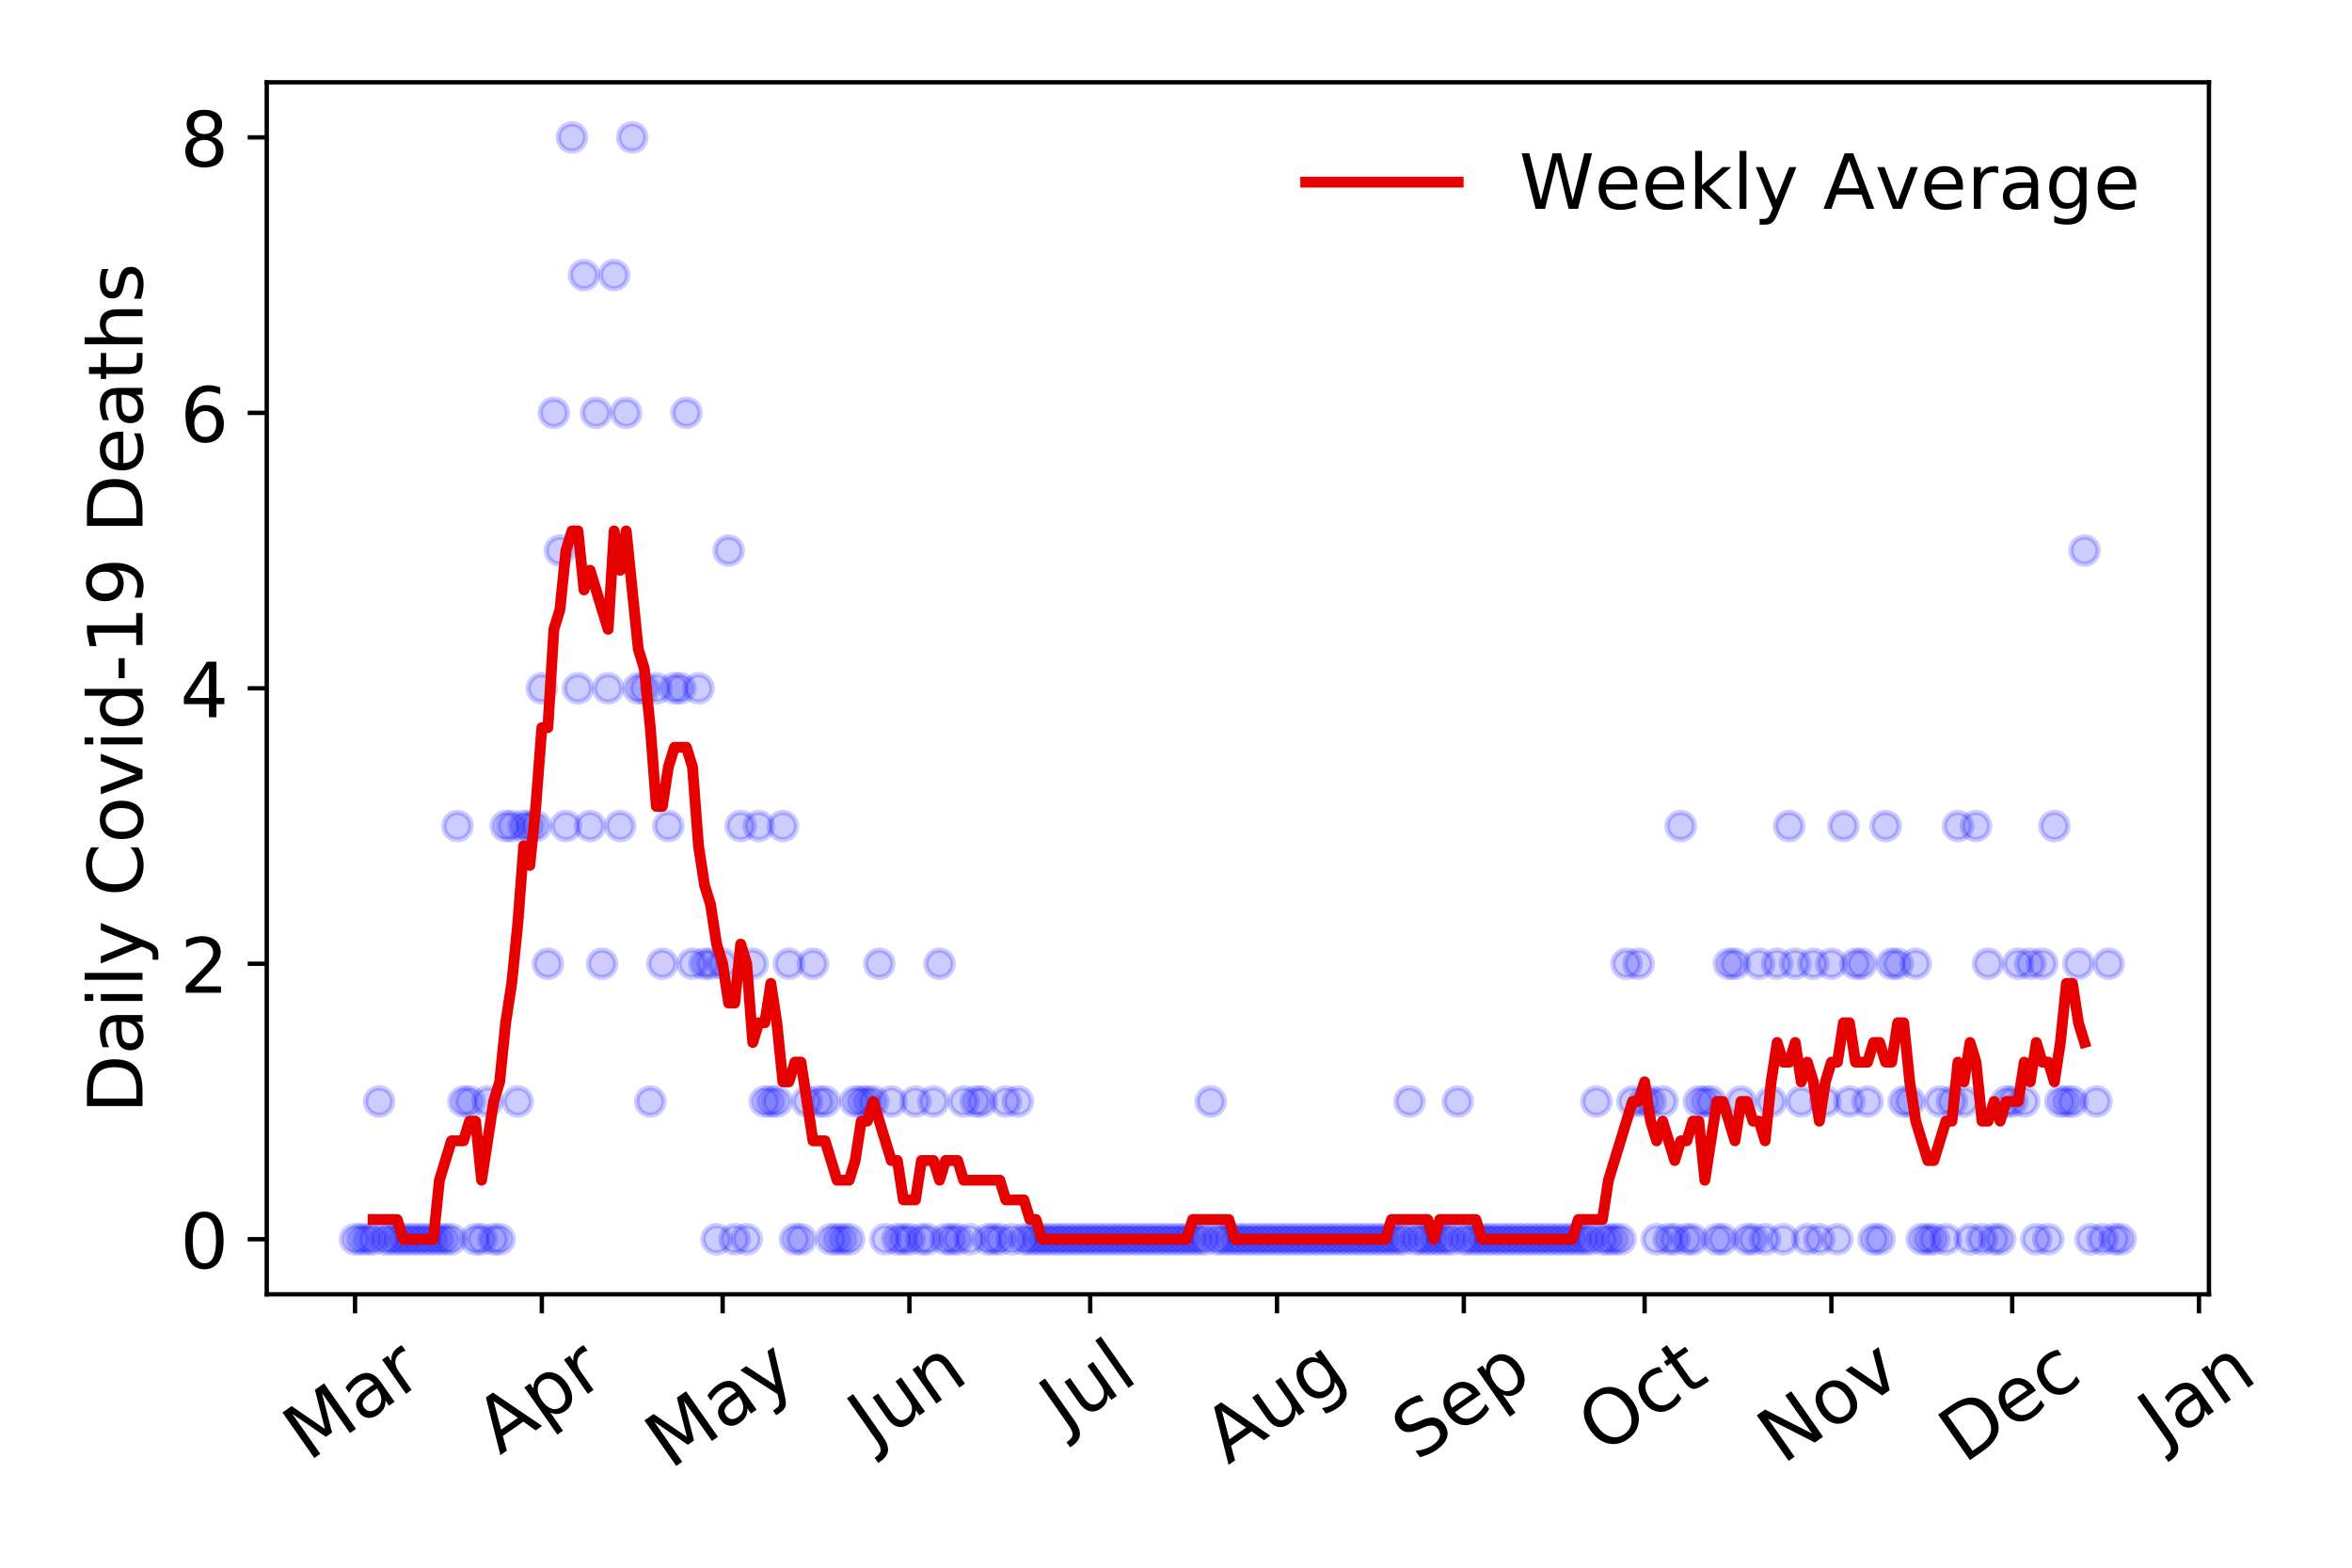 <?xml version="1.0" encoding="utf-8" standalone="no"?>
<!DOCTYPE svg PUBLIC "-//W3C//DTD SVG 1.1//EN"
  "http://www.w3.org/Graphics/SVG/1.1/DTD/svg11.dtd">
<!-- Created with matplotlib (https://matplotlib.org/) -->
<svg height="288pt" version="1.1" viewBox="0 0 432 288" width="432pt" xmlns="http://www.w3.org/2000/svg" xmlns:xlink="http://www.w3.org/1999/xlink">
 <defs>
  <style type="text/css">
*{stroke-linecap:butt;stroke-linejoin:round;}
  </style>
 </defs>
 <g id="figure_1">
  <g id="patch_1">
   <path d="M 0 288 
L 432 288 
L 432 0 
L 0 0 
z
" style="fill:#ffffff;"/>
  </g>
  <g id="axes_1">
   <g id="patch_2">
    <path d="M 48.995 237.778 
L 405.722 237.778 
L 405.722 15.12 
L 48.995 15.12 
z
" style="fill:#ffffff;"/>
   </g>
   <g id="matplotlib.axis_1">
    <g id="xtick_1">
     <g id="line2d_1">
      <defs>
       <path d="M 0 0 
L 0 3.5 
" id="m4f748168b2" style="stroke:#000000;stroke-width:0.8;"/>
      </defs>
      <g>
       <use style="stroke:#000000;stroke-width:0.8;" x="65.21" xlink:href="#m4f748168b2" y="237.778"/>
      </g>
     </g>
     <g id="text_1">
      <!-- Mar -->
      <defs>
       <path d="M 9.812 72.906 
L 24.516 72.906 
L 43.109 23.297 
L 61.812 72.906 
L 76.516 72.906 
L 76.516 0 
L 66.891 0 
L 66.891 64.016 
L 48.094 14.016 
L 38.188 14.016 
L 19.391 64.016 
L 19.391 0 
L 9.812 0 
z
" id="DejaVuSans-77"/>
       <path d="M 34.281 27.484 
Q 23.391 27.484 19.188 25 
Q 14.984 22.516 14.984 16.5 
Q 14.984 11.719 18.141 8.906 
Q 21.297 6.109 26.703 6.109 
Q 34.188 6.109 38.703 11.406 
Q 43.219 16.703 43.219 25.484 
L 43.219 27.484 
z
M 52.203 31.203 
L 52.203 0 
L 43.219 0 
L 43.219 8.297 
Q 40.141 3.328 35.547 0.953 
Q 30.953 -1.422 24.312 -1.422 
Q 15.922 -1.422 10.953 3.297 
Q 6 8.016 6 15.922 
Q 6 25.141 12.172 29.828 
Q 18.359 34.516 30.609 34.516 
L 43.219 34.516 
L 43.219 35.406 
Q 43.219 41.609 39.141 45 
Q 35.062 48.391 27.688 48.391 
Q 23 48.391 18.547 47.266 
Q 14.109 46.141 10.016 43.891 
L 10.016 52.203 
Q 14.938 54.109 19.578 55.047 
Q 24.219 56 28.609 56 
Q 40.484 56 46.344 49.844 
Q 52.203 43.703 52.203 31.203 
z
" id="DejaVuSans-97"/>
       <path d="M 41.109 46.297 
Q 39.594 47.172 37.812 47.578 
Q 36.031 48 33.891 48 
Q 26.266 48 22.188 43.047 
Q 18.109 38.094 18.109 28.812 
L 18.109 0 
L 9.078 0 
L 9.078 54.688 
L 18.109 54.688 
L 18.109 46.188 
Q 20.953 51.172 25.484 53.578 
Q 30.031 56 36.531 56 
Q 37.453 56 38.578 55.875 
Q 39.703 55.766 41.062 55.516 
z
" id="DejaVuSans-114"/>
      </defs>
      <g transform="translate(56.607 268.643)rotate(-35)scale(0.14 -0.14)">
       <use xlink:href="#DejaVuSans-77"/>
       <use x="86.279" xlink:href="#DejaVuSans-97"/>
       <use x="147.559" xlink:href="#DejaVuSans-114"/>
      </g>
     </g>
    </g>
    <g id="xtick_2">
     <g id="line2d_2">
      <g>
       <use style="stroke:#000000;stroke-width:0.8;" x="99.521" xlink:href="#m4f748168b2" y="237.778"/>
      </g>
     </g>
     <g id="text_2">
      <!-- Apr -->
      <defs>
       <path d="M 34.188 63.188 
L 20.797 26.906 
L 47.609 26.906 
z
M 28.609 72.906 
L 39.797 72.906 
L 67.578 0 
L 57.328 0 
L 50.688 18.703 
L 17.828 18.703 
L 11.188 0 
L 0.781 0 
z
" id="DejaVuSans-65"/>
       <path d="M 18.109 8.203 
L 18.109 -20.797 
L 9.078 -20.797 
L 9.078 54.688 
L 18.109 54.688 
L 18.109 46.391 
Q 20.953 51.266 25.266 53.625 
Q 29.594 56 35.594 56 
Q 45.562 56 51.781 48.094 
Q 58.016 40.188 58.016 27.297 
Q 58.016 14.406 51.781 6.484 
Q 45.562 -1.422 35.594 -1.422 
Q 29.594 -1.422 25.266 0.953 
Q 20.953 3.328 18.109 8.203 
z
M 48.688 27.297 
Q 48.688 37.203 44.609 42.844 
Q 40.531 48.484 33.406 48.484 
Q 26.266 48.484 22.188 42.844 
Q 18.109 37.203 18.109 27.297 
Q 18.109 17.391 22.188 11.75 
Q 26.266 6.109 33.406 6.109 
Q 40.531 6.109 44.609 11.75 
Q 48.688 17.391 48.688 27.297 
z
" id="DejaVuSans-112"/>
      </defs>
      <g transform="translate(91.817 267.384)rotate(-35)scale(0.14 -0.14)">
       <use xlink:href="#DejaVuSans-65"/>
       <use x="68.408" xlink:href="#DejaVuSans-112"/>
       <use x="131.885" xlink:href="#DejaVuSans-114"/>
      </g>
     </g>
    </g>
    <g id="xtick_3">
     <g id="line2d_3">
      <g>
       <use style="stroke:#000000;stroke-width:0.8;" x="132.726" xlink:href="#m4f748168b2" y="237.778"/>
      </g>
     </g>
     <g id="text_3">
      <!-- May -->
      <defs>
       <path d="M 32.172 -5.078 
Q 28.375 -14.844 24.75 -17.812 
Q 21.141 -20.797 15.094 -20.797 
L 7.906 -20.797 
L 7.906 -13.281 
L 13.188 -13.281 
Q 16.891 -13.281 18.938 -11.516 
Q 21 -9.766 23.484 -3.219 
L 25.094 0.875 
L 2.984 54.688 
L 12.5 54.688 
L 29.594 11.922 
L 46.688 54.688 
L 56.203 54.688 
z
" id="DejaVuSans-121"/>
      </defs>
      <g transform="translate(123.086 270.094)rotate(-35)scale(0.14 -0.14)">
       <use xlink:href="#DejaVuSans-77"/>
       <use x="86.279" xlink:href="#DejaVuSans-97"/>
       <use x="147.559" xlink:href="#DejaVuSans-121"/>
      </g>
     </g>
    </g>
    <g id="xtick_4">
     <g id="line2d_4">
      <g>
       <use style="stroke:#000000;stroke-width:0.8;" x="167.037" xlink:href="#m4f748168b2" y="237.778"/>
      </g>
     </g>
     <g id="text_4">
      <!-- Jun -->
      <defs>
       <path d="M 9.812 72.906 
L 19.672 72.906 
L 19.672 5.078 
Q 19.672 -8.109 14.672 -14.062 
Q 9.672 -20.016 -1.422 -20.016 
L -5.172 -20.016 
L -5.172 -11.719 
L -2.094 -11.719 
Q 4.438 -11.719 7.125 -8.047 
Q 9.812 -4.391 9.812 5.078 
z
" id="DejaVuSans-74"/>
       <path d="M 8.5 21.578 
L 8.5 54.688 
L 17.484 54.688 
L 17.484 21.922 
Q 17.484 14.156 20.5 10.266 
Q 23.531 6.391 29.594 6.391 
Q 36.859 6.391 41.078 11.031 
Q 45.312 15.672 45.312 23.688 
L 45.312 54.688 
L 54.297 54.688 
L 54.297 0 
L 45.312 0 
L 45.312 8.406 
Q 42.047 3.422 37.719 1 
Q 33.406 -1.422 27.688 -1.422 
Q 18.266 -1.422 13.375 4.438 
Q 8.5 10.297 8.5 21.578 
z
M 31.109 56 
z
" id="DejaVuSans-117"/>
       <path d="M 54.891 33.016 
L 54.891 0 
L 45.906 0 
L 45.906 32.719 
Q 45.906 40.484 42.875 44.328 
Q 39.844 48.188 33.797 48.188 
Q 26.516 48.188 22.312 43.547 
Q 18.109 38.922 18.109 30.906 
L 18.109 0 
L 9.078 0 
L 9.078 54.688 
L 18.109 54.688 
L 18.109 46.188 
Q 21.344 51.125 25.703 53.562 
Q 30.078 56 35.797 56 
Q 45.219 56 50.047 50.172 
Q 54.891 44.344 54.891 33.016 
z
" id="DejaVuSans-110"/>
      </defs>
      <g transform="translate(160.293 266.039)rotate(-35)scale(0.14 -0.14)">
       <use xlink:href="#DejaVuSans-74"/>
       <use x="29.492" xlink:href="#DejaVuSans-117"/>
       <use x="92.871" xlink:href="#DejaVuSans-110"/>
      </g>
     </g>
    </g>
    <g id="xtick_5">
     <g id="line2d_5">
      <g>
       <use style="stroke:#000000;stroke-width:0.8;" x="200.241" xlink:href="#m4f748168b2" y="237.778"/>
      </g>
     </g>
     <g id="text_5">
      <!-- Jul -->
      <defs>
       <path d="M 9.422 75.984 
L 18.406 75.984 
L 18.406 0 
L 9.422 0 
z
" id="DejaVuSans-108"/>
      </defs>
      <g transform="translate(195.539 263.181)rotate(-35)scale(0.14 -0.14)">
       <use xlink:href="#DejaVuSans-74"/>
       <use x="29.492" xlink:href="#DejaVuSans-117"/>
       <use x="92.871" xlink:href="#DejaVuSans-108"/>
      </g>
     </g>
    </g>
    <g id="xtick_6">
     <g id="line2d_6">
      <g>
       <use style="stroke:#000000;stroke-width:0.8;" x="234.553" xlink:href="#m4f748168b2" y="237.778"/>
      </g>
     </g>
     <g id="text_6">
      <!-- Aug -->
      <defs>
       <path d="M 45.406 27.984 
Q 45.406 37.75 41.375 43.109 
Q 37.359 48.484 30.078 48.484 
Q 22.859 48.484 18.828 43.109 
Q 14.797 37.75 14.797 27.984 
Q 14.797 18.266 18.828 12.891 
Q 22.859 7.516 30.078 7.516 
Q 37.359 7.516 41.375 12.891 
Q 45.406 18.266 45.406 27.984 
z
M 54.391 6.781 
Q 54.391 -7.172 48.188 -13.984 
Q 42 -20.797 29.203 -20.797 
Q 24.469 -20.797 20.266 -20.094 
Q 16.062 -19.391 12.109 -17.922 
L 12.109 -9.188 
Q 16.062 -11.328 19.922 -12.344 
Q 23.781 -13.375 27.781 -13.375 
Q 36.625 -13.375 41.016 -8.766 
Q 45.406 -4.156 45.406 5.172 
L 45.406 9.625 
Q 42.625 4.781 38.281 2.391 
Q 33.938 0 27.875 0 
Q 17.828 0 11.672 7.656 
Q 5.516 15.328 5.516 27.984 
Q 5.516 40.672 11.672 48.328 
Q 17.828 56 27.875 56 
Q 33.938 56 38.281 53.609 
Q 42.625 51.219 45.406 46.391 
L 45.406 54.688 
L 54.391 54.688 
z
" id="DejaVuSans-103"/>
      </defs>
      <g transform="translate(225.572 269.172)rotate(-35)scale(0.14 -0.14)">
       <use xlink:href="#DejaVuSans-65"/>
       <use x="68.408" xlink:href="#DejaVuSans-117"/>
       <use x="131.787" xlink:href="#DejaVuSans-103"/>
      </g>
     </g>
    </g>
    <g id="xtick_7">
     <g id="line2d_7">
      <g>
       <use style="stroke:#000000;stroke-width:0.8;" x="268.864" xlink:href="#m4f748168b2" y="237.778"/>
      </g>
     </g>
     <g id="text_7">
      <!-- Sep -->
      <defs>
       <path d="M 53.516 70.516 
L 53.516 60.891 
Q 47.906 63.578 42.922 64.891 
Q 37.938 66.219 33.297 66.219 
Q 25.25 66.219 20.875 63.094 
Q 16.5 59.969 16.5 54.203 
Q 16.5 49.359 19.406 46.891 
Q 22.312 44.438 30.422 42.922 
L 36.375 41.703 
Q 47.406 39.594 52.656 34.297 
Q 57.906 29 57.906 20.125 
Q 57.906 9.516 50.797 4.047 
Q 43.703 -1.422 29.984 -1.422 
Q 24.812 -1.422 18.969 -0.25 
Q 13.141 0.922 6.891 3.219 
L 6.891 13.375 
Q 12.891 10.016 18.656 8.297 
Q 24.422 6.594 29.984 6.594 
Q 38.422 6.594 43.016 9.906 
Q 47.609 13.234 47.609 19.391 
Q 47.609 24.75 44.312 27.781 
Q 41.016 30.812 33.5 32.328 
L 27.484 33.5 
Q 16.453 35.688 11.516 40.375 
Q 6.594 45.062 6.594 53.422 
Q 6.594 63.094 13.406 68.656 
Q 20.219 74.219 32.172 74.219 
Q 37.312 74.219 42.625 73.281 
Q 47.953 72.359 53.516 70.516 
z
" id="DejaVuSans-83"/>
       <path d="M 56.203 29.594 
L 56.203 25.203 
L 14.891 25.203 
Q 15.484 15.922 20.484 11.062 
Q 25.484 6.203 34.422 6.203 
Q 39.594 6.203 44.453 7.469 
Q 49.312 8.734 54.109 11.281 
L 54.109 2.781 
Q 49.266 0.734 44.188 -0.344 
Q 39.109 -1.422 33.891 -1.422 
Q 20.797 -1.422 13.156 6.188 
Q 5.516 13.812 5.516 26.812 
Q 5.516 40.234 12.766 48.109 
Q 20.016 56 32.328 56 
Q 43.359 56 49.781 48.891 
Q 56.203 41.797 56.203 29.594 
z
M 47.219 32.234 
Q 47.125 39.594 43.094 43.984 
Q 39.062 48.391 32.422 48.391 
Q 24.906 48.391 20.391 44.141 
Q 15.875 39.891 15.188 32.172 
z
" id="DejaVuSans-101"/>
      </defs>
      <g transform="translate(260.271 268.629)rotate(-35)scale(0.14 -0.14)">
       <use xlink:href="#DejaVuSans-83"/>
       <use x="63.477" xlink:href="#DejaVuSans-101"/>
       <use x="125" xlink:href="#DejaVuSans-112"/>
      </g>
     </g>
    </g>
    <g id="xtick_8">
     <g id="line2d_8">
      <g>
       <use style="stroke:#000000;stroke-width:0.8;" x="302.069" xlink:href="#m4f748168b2" y="237.778"/>
      </g>
     </g>
     <g id="text_8">
      <!-- Oct -->
      <defs>
       <path d="M 39.406 66.219 
Q 28.656 66.219 22.328 58.203 
Q 16.016 50.203 16.016 36.375 
Q 16.016 22.609 22.328 14.594 
Q 28.656 6.594 39.406 6.594 
Q 50.141 6.594 56.422 14.594 
Q 62.703 22.609 62.703 36.375 
Q 62.703 50.203 56.422 58.203 
Q 50.141 66.219 39.406 66.219 
z
M 39.406 74.219 
Q 54.734 74.219 63.906 63.938 
Q 73.094 53.656 73.094 36.375 
Q 73.094 19.141 63.906 8.859 
Q 54.734 -1.422 39.406 -1.422 
Q 24.031 -1.422 14.812 8.828 
Q 5.609 19.094 5.609 36.375 
Q 5.609 53.656 14.812 63.938 
Q 24.031 74.219 39.406 74.219 
z
" id="DejaVuSans-79"/>
       <path d="M 48.781 52.594 
L 48.781 44.188 
Q 44.969 46.297 41.141 47.344 
Q 37.312 48.391 33.406 48.391 
Q 24.656 48.391 19.812 42.844 
Q 14.984 37.312 14.984 27.297 
Q 14.984 17.281 19.812 11.734 
Q 24.656 6.203 33.406 6.203 
Q 37.312 6.203 41.141 7.25 
Q 44.969 8.297 48.781 10.406 
L 48.781 2.094 
Q 45.016 0.344 40.984 -0.531 
Q 36.969 -1.422 32.422 -1.422 
Q 20.062 -1.422 12.781 6.344 
Q 5.516 14.109 5.516 27.297 
Q 5.516 40.672 12.859 48.328 
Q 20.219 56 33.016 56 
Q 37.156 56 41.109 55.141 
Q 45.062 54.297 48.781 52.594 
z
" id="DejaVuSans-99"/>
       <path d="M 18.312 70.219 
L 18.312 54.688 
L 36.812 54.688 
L 36.812 47.703 
L 18.312 47.703 
L 18.312 18.016 
Q 18.312 11.328 20.141 9.422 
Q 21.969 7.516 27.594 7.516 
L 36.812 7.516 
L 36.812 0 
L 27.594 0 
Q 17.188 0 13.234 3.875 
Q 9.281 7.766 9.281 18.016 
L 9.281 47.703 
L 2.688 47.703 
L 2.688 54.688 
L 9.281 54.688 
L 9.281 70.219 
z
" id="DejaVuSans-116"/>
      </defs>
      <g transform="translate(294.37 267.377)rotate(-35)scale(0.14 -0.14)">
       <use xlink:href="#DejaVuSans-79"/>
       <use x="78.711" xlink:href="#DejaVuSans-99"/>
       <use x="133.691" xlink:href="#DejaVuSans-116"/>
      </g>
     </g>
    </g>
    <g id="xtick_9">
     <g id="line2d_9">
      <g>
       <use style="stroke:#000000;stroke-width:0.8;" x="336.38" xlink:href="#m4f748168b2" y="237.778"/>
      </g>
     </g>
     <g id="text_9">
      <!-- Nov -->
      <defs>
       <path d="M 9.812 72.906 
L 23.094 72.906 
L 55.422 11.922 
L 55.422 72.906 
L 64.984 72.906 
L 64.984 0 
L 51.703 0 
L 19.391 60.984 
L 19.391 0 
L 9.812 0 
z
" id="DejaVuSans-78"/>
       <path d="M 30.609 48.391 
Q 23.391 48.391 19.188 42.75 
Q 14.984 37.109 14.984 27.297 
Q 14.984 17.484 19.156 11.844 
Q 23.344 6.203 30.609 6.203 
Q 37.797 6.203 41.984 11.859 
Q 46.188 17.531 46.188 27.297 
Q 46.188 37.016 41.984 42.703 
Q 37.797 48.391 30.609 48.391 
z
M 30.609 56 
Q 42.328 56 49.016 48.375 
Q 55.719 40.766 55.719 27.297 
Q 55.719 13.875 49.016 6.219 
Q 42.328 -1.422 30.609 -1.422 
Q 18.844 -1.422 12.172 6.219 
Q 5.516 13.875 5.516 27.297 
Q 5.516 40.766 12.172 48.375 
Q 18.844 56 30.609 56 
z
" id="DejaVuSans-111"/>
       <path d="M 2.984 54.688 
L 12.5 54.688 
L 29.594 8.797 
L 46.688 54.688 
L 56.203 54.688 
L 35.688 0 
L 23.484 0 
z
" id="DejaVuSans-118"/>
      </defs>
      <g transform="translate(327.403 269.166)rotate(-35)scale(0.14 -0.14)">
       <use xlink:href="#DejaVuSans-78"/>
       <use x="74.805" xlink:href="#DejaVuSans-111"/>
       <use x="135.986" xlink:href="#DejaVuSans-118"/>
      </g>
     </g>
    </g>
    <g id="xtick_10">
     <g id="line2d_10">
      <g>
       <use style="stroke:#000000;stroke-width:0.8;" x="369.584" xlink:href="#m4f748168b2" y="237.778"/>
      </g>
     </g>
     <g id="text_10">
      <!-- Dec -->
      <defs>
       <path d="M 19.672 64.797 
L 19.672 8.109 
L 31.594 8.109 
Q 46.688 8.109 53.688 14.938 
Q 60.688 21.781 60.688 36.531 
Q 60.688 51.172 53.688 57.984 
Q 46.688 64.797 31.594 64.797 
z
M 9.812 72.906 
L 30.078 72.906 
Q 51.266 72.906 61.172 64.094 
Q 71.094 55.281 71.094 36.531 
Q 71.094 17.672 61.125 8.828 
Q 51.172 0 30.078 0 
L 9.812 0 
z
" id="DejaVuSans-68"/>
      </defs>
      <g transform="translate(360.704 269.032)rotate(-35)scale(0.14 -0.14)">
       <use xlink:href="#DejaVuSans-68"/>
       <use x="77.002" xlink:href="#DejaVuSans-101"/>
       <use x="138.525" xlink:href="#DejaVuSans-99"/>
      </g>
     </g>
    </g>
    <g id="xtick_11">
     <g id="line2d_11">
      <g>
       <use style="stroke:#000000;stroke-width:0.8;" x="403.896" xlink:href="#m4f748168b2" y="237.778"/>
      </g>
     </g>
     <g id="text_11">
      <!-- Jan -->
      <g transform="translate(397.272 265.871)rotate(-35)scale(0.14 -0.14)">
       <use xlink:href="#DejaVuSans-74"/>
       <use x="29.492" xlink:href="#DejaVuSans-97"/>
       <use x="90.771" xlink:href="#DejaVuSans-110"/>
      </g>
     </g>
    </g>
   </g>
   <g id="matplotlib.axis_2">
    <g id="ytick_1">
     <g id="line2d_12">
      <defs>
       <path d="M 0 0 
L -3.5 0 
" id="m3e9fc1b0cc" style="stroke:#000000;stroke-width:0.8;"/>
      </defs>
      <g>
       <use style="stroke:#000000;stroke-width:0.8;" x="48.995" xlink:href="#m3e9fc1b0cc" y="227.657"/>
      </g>
     </g>
     <g id="text_12">
      <!-- 0 -->
      <defs>
       <path d="M 31.781 66.406 
Q 24.172 66.406 20.328 58.906 
Q 16.5 51.422 16.5 36.375 
Q 16.5 21.391 20.328 13.891 
Q 24.172 6.391 31.781 6.391 
Q 39.453 6.391 43.281 13.891 
Q 47.125 21.391 47.125 36.375 
Q 47.125 51.422 43.281 58.906 
Q 39.453 66.406 31.781 66.406 
z
M 31.781 74.219 
Q 44.047 74.219 50.516 64.516 
Q 56.984 54.828 56.984 36.375 
Q 56.984 17.969 50.516 8.266 
Q 44.047 -1.422 31.781 -1.422 
Q 19.531 -1.422 13.062 8.266 
Q 6.594 17.969 6.594 36.375 
Q 6.594 54.828 13.062 64.516 
Q 19.531 74.219 31.781 74.219 
z
" id="DejaVuSans-48"/>
      </defs>
      <g transform="translate(33.087 232.976)scale(0.14 -0.14)">
       <use xlink:href="#DejaVuSans-48"/>
      </g>
     </g>
    </g>
    <g id="ytick_2">
     <g id="line2d_13">
      <g>
       <use style="stroke:#000000;stroke-width:0.8;" x="48.995" xlink:href="#m3e9fc1b0cc" y="177.053"/>
      </g>
     </g>
     <g id="text_13">
      <!-- 2 -->
      <defs>
       <path d="M 19.188 8.297 
L 53.609 8.297 
L 53.609 0 
L 7.328 0 
L 7.328 8.297 
Q 12.938 14.109 22.625 23.891 
Q 32.328 33.688 34.812 36.531 
Q 39.547 41.844 41.422 45.531 
Q 43.312 49.219 43.312 52.781 
Q 43.312 58.594 39.234 62.25 
Q 35.156 65.922 28.609 65.922 
Q 23.969 65.922 18.812 64.312 
Q 13.672 62.703 7.812 59.422 
L 7.812 69.391 
Q 13.766 71.781 18.938 73 
Q 24.125 74.219 28.422 74.219 
Q 39.75 74.219 46.484 68.547 
Q 53.219 62.891 53.219 53.422 
Q 53.219 48.922 51.531 44.891 
Q 49.859 40.875 45.406 35.406 
Q 44.188 33.984 37.641 27.219 
Q 31.109 20.453 19.188 8.297 
z
" id="DejaVuSans-50"/>
      </defs>
      <g transform="translate(33.087 182.372)scale(0.14 -0.14)">
       <use xlink:href="#DejaVuSans-50"/>
      </g>
     </g>
    </g>
    <g id="ytick_3">
     <g id="line2d_14">
      <g>
       <use style="stroke:#000000;stroke-width:0.8;" x="48.995" xlink:href="#m3e9fc1b0cc" y="126.449"/>
      </g>
     </g>
     <g id="text_14">
      <!-- 4 -->
      <defs>
       <path d="M 37.797 64.312 
L 12.891 25.391 
L 37.797 25.391 
z
M 35.203 72.906 
L 47.609 72.906 
L 47.609 25.391 
L 58.016 25.391 
L 58.016 17.188 
L 47.609 17.188 
L 47.609 0 
L 37.797 0 
L 37.797 17.188 
L 4.891 17.188 
L 4.891 26.703 
z
" id="DejaVuSans-52"/>
      </defs>
      <g transform="translate(33.087 131.768)scale(0.14 -0.14)">
       <use xlink:href="#DejaVuSans-52"/>
      </g>
     </g>
    </g>
    <g id="ytick_4">
     <g id="line2d_15">
      <g>
       <use style="stroke:#000000;stroke-width:0.8;" x="48.995" xlink:href="#m3e9fc1b0cc" y="75.845"/>
      </g>
     </g>
     <g id="text_15">
      <!-- 6 -->
      <defs>
       <path d="M 33.016 40.375 
Q 26.375 40.375 22.484 35.828 
Q 18.609 31.297 18.609 23.391 
Q 18.609 15.531 22.484 10.953 
Q 26.375 6.391 33.016 6.391 
Q 39.656 6.391 43.531 10.953 
Q 47.406 15.531 47.406 23.391 
Q 47.406 31.297 43.531 35.828 
Q 39.656 40.375 33.016 40.375 
z
M 52.594 71.297 
L 52.594 62.312 
Q 48.875 64.062 45.094 64.984 
Q 41.312 65.922 37.594 65.922 
Q 27.828 65.922 22.672 59.328 
Q 17.531 52.734 16.797 39.406 
Q 19.672 43.656 24.016 45.922 
Q 28.375 48.188 33.594 48.188 
Q 44.578 48.188 50.953 41.516 
Q 57.328 34.859 57.328 23.391 
Q 57.328 12.156 50.688 5.359 
Q 44.047 -1.422 33.016 -1.422 
Q 20.359 -1.422 13.672 8.266 
Q 6.984 17.969 6.984 36.375 
Q 6.984 53.656 15.188 63.938 
Q 23.391 74.219 37.203 74.219 
Q 40.922 74.219 44.703 73.484 
Q 48.484 72.75 52.594 71.297 
z
" id="DejaVuSans-54"/>
      </defs>
      <g transform="translate(33.087 81.164)scale(0.14 -0.14)">
       <use xlink:href="#DejaVuSans-54"/>
      </g>
     </g>
    </g>
    <g id="ytick_5">
     <g id="line2d_16">
      <g>
       <use style="stroke:#000000;stroke-width:0.8;" x="48.995" xlink:href="#m3e9fc1b0cc" y="25.241"/>
      </g>
     </g>
     <g id="text_16">
      <!-- 8 -->
      <defs>
       <path d="M 31.781 34.625 
Q 24.75 34.625 20.719 30.859 
Q 16.703 27.094 16.703 20.516 
Q 16.703 13.922 20.719 10.156 
Q 24.75 6.391 31.781 6.391 
Q 38.812 6.391 42.859 10.172 
Q 46.922 13.969 46.922 20.516 
Q 46.922 27.094 42.891 30.859 
Q 38.875 34.625 31.781 34.625 
z
M 21.922 38.812 
Q 15.578 40.375 12.031 44.719 
Q 8.5 49.078 8.5 55.328 
Q 8.5 64.062 14.719 69.141 
Q 20.953 74.219 31.781 74.219 
Q 42.672 74.219 48.875 69.141 
Q 55.078 64.062 55.078 55.328 
Q 55.078 49.078 51.531 44.719 
Q 48 40.375 41.703 38.812 
Q 48.828 37.156 52.797 32.312 
Q 56.781 27.484 56.781 20.516 
Q 56.781 9.906 50.312 4.234 
Q 43.844 -1.422 31.781 -1.422 
Q 19.734 -1.422 13.25 4.234 
Q 6.781 9.906 6.781 20.516 
Q 6.781 27.484 10.781 32.312 
Q 14.797 37.156 21.922 38.812 
z
M 18.312 54.391 
Q 18.312 48.734 21.844 45.562 
Q 25.391 42.391 31.781 42.391 
Q 38.141 42.391 41.719 45.562 
Q 45.312 48.734 45.312 54.391 
Q 45.312 60.062 41.719 63.234 
Q 38.141 66.406 31.781 66.406 
Q 25.391 66.406 21.844 63.234 
Q 18.312 60.062 18.312 54.391 
z
" id="DejaVuSans-56"/>
      </defs>
      <g transform="translate(33.087 30.56)scale(0.14 -0.14)">
       <use xlink:href="#DejaVuSans-56"/>
      </g>
     </g>
    </g>
    <g id="text_17">
     <!-- Daily Covid-19 Deaths -->
     <defs>
      <path d="M 9.422 54.688 
L 18.406 54.688 
L 18.406 0 
L 9.422 0 
z
M 9.422 75.984 
L 18.406 75.984 
L 18.406 64.594 
L 9.422 64.594 
z
" id="DejaVuSans-105"/>
      <path id="DejaVuSans-32"/>
      <path d="M 64.406 67.281 
L 64.406 56.891 
Q 59.422 61.531 53.781 63.812 
Q 48.141 66.109 41.797 66.109 
Q 29.297 66.109 22.656 58.469 
Q 16.016 50.828 16.016 36.375 
Q 16.016 21.969 22.656 14.328 
Q 29.297 6.688 41.797 6.688 
Q 48.141 6.688 53.781 8.984 
Q 59.422 11.281 64.406 15.922 
L 64.406 5.609 
Q 59.234 2.094 53.438 0.328 
Q 47.656 -1.422 41.219 -1.422 
Q 24.656 -1.422 15.125 8.703 
Q 5.609 18.844 5.609 36.375 
Q 5.609 53.953 15.125 64.078 
Q 24.656 74.219 41.219 74.219 
Q 47.75 74.219 53.531 72.484 
Q 59.328 70.75 64.406 67.281 
z
" id="DejaVuSans-67"/>
      <path d="M 45.406 46.391 
L 45.406 75.984 
L 54.391 75.984 
L 54.391 0 
L 45.406 0 
L 45.406 8.203 
Q 42.578 3.328 38.25 0.953 
Q 33.938 -1.422 27.875 -1.422 
Q 17.969 -1.422 11.734 6.484 
Q 5.516 14.406 5.516 27.297 
Q 5.516 40.188 11.734 48.094 
Q 17.969 56 27.875 56 
Q 33.938 56 38.25 53.625 
Q 42.578 51.266 45.406 46.391 
z
M 14.797 27.297 
Q 14.797 17.391 18.875 11.75 
Q 22.953 6.109 30.078 6.109 
Q 37.203 6.109 41.297 11.75 
Q 45.406 17.391 45.406 27.297 
Q 45.406 37.203 41.297 42.844 
Q 37.203 48.484 30.078 48.484 
Q 22.953 48.484 18.875 42.844 
Q 14.797 37.203 14.797 27.297 
z
" id="DejaVuSans-100"/>
      <path d="M 4.891 31.391 
L 31.203 31.391 
L 31.203 23.391 
L 4.891 23.391 
z
" id="DejaVuSans-45"/>
      <path d="M 12.406 8.297 
L 28.516 8.297 
L 28.516 63.922 
L 10.984 60.406 
L 10.984 69.391 
L 28.422 72.906 
L 38.281 72.906 
L 38.281 8.297 
L 54.391 8.297 
L 54.391 0 
L 12.406 0 
z
" id="DejaVuSans-49"/>
      <path d="M 10.984 1.516 
L 10.984 10.5 
Q 14.703 8.734 18.5 7.812 
Q 22.312 6.891 25.984 6.891 
Q 35.75 6.891 40.891 13.453 
Q 46.047 20.016 46.781 33.406 
Q 43.953 29.203 39.594 26.953 
Q 35.25 24.703 29.984 24.703 
Q 19.047 24.703 12.672 31.312 
Q 6.297 37.938 6.297 49.422 
Q 6.297 60.641 12.938 67.422 
Q 19.578 74.219 30.609 74.219 
Q 43.266 74.219 49.922 64.516 
Q 56.594 54.828 56.594 36.375 
Q 56.594 19.141 48.406 8.859 
Q 40.234 -1.422 26.422 -1.422 
Q 22.703 -1.422 18.891 -0.688 
Q 15.094 0.047 10.984 1.516 
z
M 30.609 32.422 
Q 37.25 32.422 41.125 36.953 
Q 45.016 41.5 45.016 49.422 
Q 45.016 57.281 41.125 61.844 
Q 37.25 66.406 30.609 66.406 
Q 23.969 66.406 20.094 61.844 
Q 16.219 57.281 16.219 49.422 
Q 16.219 41.5 20.094 36.953 
Q 23.969 32.422 30.609 32.422 
z
" id="DejaVuSans-57"/>
      <path d="M 54.891 33.016 
L 54.891 0 
L 45.906 0 
L 45.906 32.719 
Q 45.906 40.484 42.875 44.328 
Q 39.844 48.188 33.797 48.188 
Q 26.516 48.188 22.312 43.547 
Q 18.109 38.922 18.109 30.906 
L 18.109 0 
L 9.078 0 
L 9.078 75.984 
L 18.109 75.984 
L 18.109 46.188 
Q 21.344 51.125 25.703 53.562 
Q 30.078 56 35.797 56 
Q 45.219 56 50.047 50.172 
Q 54.891 44.344 54.891 33.016 
z
" id="DejaVuSans-104"/>
      <path d="M 44.281 53.078 
L 44.281 44.578 
Q 40.484 46.531 36.375 47.5 
Q 32.281 48.484 27.875 48.484 
Q 21.188 48.484 17.844 46.438 
Q 14.5 44.391 14.5 40.281 
Q 14.5 37.156 16.891 35.375 
Q 19.281 33.594 26.516 31.984 
L 29.594 31.297 
Q 39.156 29.25 43.188 25.516 
Q 47.219 21.781 47.219 15.094 
Q 47.219 7.469 41.188 3.016 
Q 35.156 -1.422 24.609 -1.422 
Q 20.219 -1.422 15.453 -0.562 
Q 10.688 0.297 5.422 2 
L 5.422 11.281 
Q 10.406 8.688 15.234 7.391 
Q 20.062 6.109 24.812 6.109 
Q 31.156 6.109 34.562 8.281 
Q 37.984 10.453 37.984 14.406 
Q 37.984 18.062 35.516 20.016 
Q 33.062 21.969 24.703 23.781 
L 21.578 24.516 
Q 13.234 26.266 9.516 29.906 
Q 5.812 33.547 5.812 39.891 
Q 5.812 47.609 11.281 51.797 
Q 16.75 56 26.812 56 
Q 31.781 56 36.172 55.266 
Q 40.578 54.547 44.281 53.078 
z
" id="DejaVuSans-115"/>
     </defs>
     <g transform="translate(26.176 204.56)rotate(-90)scale(0.14 -0.14)">
      <use xlink:href="#DejaVuSans-68"/>
      <use x="77.002" xlink:href="#DejaVuSans-97"/>
      <use x="138.281" xlink:href="#DejaVuSans-105"/>
      <use x="166.064" xlink:href="#DejaVuSans-108"/>
      <use x="193.848" xlink:href="#DejaVuSans-121"/>
      <use x="253.027" xlink:href="#DejaVuSans-32"/>
      <use x="284.814" xlink:href="#DejaVuSans-67"/>
      <use x="354.639" xlink:href="#DejaVuSans-111"/>
      <use x="415.82" xlink:href="#DejaVuSans-118"/>
      <use x="475" xlink:href="#DejaVuSans-105"/>
      <use x="502.783" xlink:href="#DejaVuSans-100"/>
      <use x="566.26" xlink:href="#DejaVuSans-45"/>
      <use x="602.344" xlink:href="#DejaVuSans-49"/>
      <use x="665.967" xlink:href="#DejaVuSans-57"/>
      <use x="729.59" xlink:href="#DejaVuSans-32"/>
      <use x="761.377" xlink:href="#DejaVuSans-68"/>
      <use x="838.379" xlink:href="#DejaVuSans-101"/>
      <use x="899.902" xlink:href="#DejaVuSans-97"/>
      <use x="961.182" xlink:href="#DejaVuSans-116"/>
      <use x="1000.391" xlink:href="#DejaVuSans-104"/>
      <use x="1063.77" xlink:href="#DejaVuSans-115"/>
     </g>
    </g>
   </g>
   <g id="line2d_17">
    <defs>
     <path d="M 0 2.5 
C 0.663 2.5 1.299 2.237 1.768 1.768 
C 2.237 1.299 2.5 0.663 2.5 0 
C 2.5 -0.663 2.237 -1.299 1.768 -1.768 
C 1.299 -2.237 0.663 -2.5 0 -2.5 
C -0.663 -2.5 -1.299 -2.237 -1.768 -1.768 
C -2.237 -1.299 -2.5 -0.663 -2.5 0 
C -2.5 0.663 -2.237 1.299 -1.768 1.768 
C -1.299 2.237 -0.663 2.5 0 2.5 
z
" id="md1040deec6" style="stroke:#0000ff;stroke-opacity:0.2;"/>
    </defs>
    <g clip-path="url(#p1e979a4cb1)">
     <use style="fill:#0000ff;fill-opacity:0.2;stroke:#0000ff;stroke-opacity:0.2;" x="65.21" xlink:href="#md1040deec6" y="227.657"/>
     <use style="fill:#0000ff;fill-opacity:0.2;stroke:#0000ff;stroke-opacity:0.2;" x="66.317" xlink:href="#md1040deec6" y="227.657"/>
     <use style="fill:#0000ff;fill-opacity:0.2;stroke:#0000ff;stroke-opacity:0.2;" x="67.423" xlink:href="#md1040deec6" y="227.657"/>
     <use style="fill:#0000ff;fill-opacity:0.2;stroke:#0000ff;stroke-opacity:0.2;" x="68.53" xlink:href="#md1040deec6" y="227.657"/>
     <use style="fill:#0000ff;fill-opacity:0.2;stroke:#0000ff;stroke-opacity:0.2;" x="69.637" xlink:href="#md1040deec6" y="202.355"/>
     <use style="fill:#0000ff;fill-opacity:0.2;stroke:#0000ff;stroke-opacity:0.2;" x="70.744" xlink:href="#md1040deec6" y="227.657"/>
     <use style="fill:#0000ff;fill-opacity:0.2;stroke:#0000ff;stroke-opacity:0.2;" x="71.851" xlink:href="#md1040deec6" y="227.657"/>
     <use style="fill:#0000ff;fill-opacity:0.2;stroke:#0000ff;stroke-opacity:0.2;" x="72.958" xlink:href="#md1040deec6" y="227.657"/>
     <use style="fill:#0000ff;fill-opacity:0.2;stroke:#0000ff;stroke-opacity:0.2;" x="74.064" xlink:href="#md1040deec6" y="227.657"/>
     <use style="fill:#0000ff;fill-opacity:0.2;stroke:#0000ff;stroke-opacity:0.2;" x="75.171" xlink:href="#md1040deec6" y="227.657"/>
     <use style="fill:#0000ff;fill-opacity:0.2;stroke:#0000ff;stroke-opacity:0.2;" x="76.278" xlink:href="#md1040deec6" y="227.657"/>
     <use style="fill:#0000ff;fill-opacity:0.2;stroke:#0000ff;stroke-opacity:0.2;" x="77.385" xlink:href="#md1040deec6" y="227.657"/>
     <use style="fill:#0000ff;fill-opacity:0.2;stroke:#0000ff;stroke-opacity:0.2;" x="78.492" xlink:href="#md1040deec6" y="227.657"/>
     <use style="fill:#0000ff;fill-opacity:0.2;stroke:#0000ff;stroke-opacity:0.2;" x="79.598" xlink:href="#md1040deec6" y="227.657"/>
     <use style="fill:#0000ff;fill-opacity:0.2;stroke:#0000ff;stroke-opacity:0.2;" x="80.705" xlink:href="#md1040deec6" y="227.657"/>
     <use style="fill:#0000ff;fill-opacity:0.2;stroke:#0000ff;stroke-opacity:0.2;" x="81.812" xlink:href="#md1040deec6" y="227.657"/>
     <use style="fill:#0000ff;fill-opacity:0.2;stroke:#0000ff;stroke-opacity:0.2;" x="82.919" xlink:href="#md1040deec6" y="227.657"/>
     <use style="fill:#0000ff;fill-opacity:0.2;stroke:#0000ff;stroke-opacity:0.2;" x="84.026" xlink:href="#md1040deec6" y="151.751"/>
     <use style="fill:#0000ff;fill-opacity:0.2;stroke:#0000ff;stroke-opacity:0.2;" x="85.133" xlink:href="#md1040deec6" y="202.355"/>
     <use style="fill:#0000ff;fill-opacity:0.2;stroke:#0000ff;stroke-opacity:0.2;" x="86.239" xlink:href="#md1040deec6" y="202.355"/>
     <use style="fill:#0000ff;fill-opacity:0.2;stroke:#0000ff;stroke-opacity:0.2;" x="87.346" xlink:href="#md1040deec6" y="227.657"/>
     <use style="fill:#0000ff;fill-opacity:0.2;stroke:#0000ff;stroke-opacity:0.2;" x="88.453" xlink:href="#md1040deec6" y="227.657"/>
     <use style="fill:#0000ff;fill-opacity:0.2;stroke:#0000ff;stroke-opacity:0.2;" x="89.56" xlink:href="#md1040deec6" y="202.355"/>
     <use style="fill:#0000ff;fill-opacity:0.2;stroke:#0000ff;stroke-opacity:0.2;" x="90.667" xlink:href="#md1040deec6" y="227.657"/>
     <use style="fill:#0000ff;fill-opacity:0.2;stroke:#0000ff;stroke-opacity:0.2;" x="91.773" xlink:href="#md1040deec6" y="227.657"/>
     <use style="fill:#0000ff;fill-opacity:0.2;stroke:#0000ff;stroke-opacity:0.2;" x="92.88" xlink:href="#md1040deec6" y="151.751"/>
     <use style="fill:#0000ff;fill-opacity:0.2;stroke:#0000ff;stroke-opacity:0.2;" x="93.987" xlink:href="#md1040deec6" y="151.751"/>
     <use style="fill:#0000ff;fill-opacity:0.2;stroke:#0000ff;stroke-opacity:0.2;" x="95.094" xlink:href="#md1040deec6" y="202.355"/>
     <use style="fill:#0000ff;fill-opacity:0.2;stroke:#0000ff;stroke-opacity:0.2;" x="96.201" xlink:href="#md1040deec6" y="151.751"/>
     <use style="fill:#0000ff;fill-opacity:0.2;stroke:#0000ff;stroke-opacity:0.2;" x="97.308" xlink:href="#md1040deec6" y="151.751"/>
     <use style="fill:#0000ff;fill-opacity:0.2;stroke:#0000ff;stroke-opacity:0.2;" x="98.414" xlink:href="#md1040deec6" y="151.751"/>
     <use style="fill:#0000ff;fill-opacity:0.2;stroke:#0000ff;stroke-opacity:0.2;" x="99.521" xlink:href="#md1040deec6" y="126.449"/>
     <use style="fill:#0000ff;fill-opacity:0.2;stroke:#0000ff;stroke-opacity:0.2;" x="100.628" xlink:href="#md1040deec6" y="177.053"/>
     <use style="fill:#0000ff;fill-opacity:0.2;stroke:#0000ff;stroke-opacity:0.2;" x="101.735" xlink:href="#md1040deec6" y="75.845"/>
     <use style="fill:#0000ff;fill-opacity:0.2;stroke:#0000ff;stroke-opacity:0.2;" x="102.842" xlink:href="#md1040deec6" y="101.147"/>
     <use style="fill:#0000ff;fill-opacity:0.2;stroke:#0000ff;stroke-opacity:0.2;" x="103.948" xlink:href="#md1040deec6" y="151.751"/>
     <use style="fill:#0000ff;fill-opacity:0.2;stroke:#0000ff;stroke-opacity:0.2;" x="105.055" xlink:href="#md1040deec6" y="25.241"/>
     <use style="fill:#0000ff;fill-opacity:0.2;stroke:#0000ff;stroke-opacity:0.2;" x="106.162" xlink:href="#md1040deec6" y="126.449"/>
     <use style="fill:#0000ff;fill-opacity:0.2;stroke:#0000ff;stroke-opacity:0.2;" x="107.269" xlink:href="#md1040deec6" y="50.543"/>
     <use style="fill:#0000ff;fill-opacity:0.2;stroke:#0000ff;stroke-opacity:0.2;" x="108.376" xlink:href="#md1040deec6" y="151.751"/>
     <use style="fill:#0000ff;fill-opacity:0.2;stroke:#0000ff;stroke-opacity:0.2;" x="109.483" xlink:href="#md1040deec6" y="75.845"/>
     <use style="fill:#0000ff;fill-opacity:0.2;stroke:#0000ff;stroke-opacity:0.2;" x="110.589" xlink:href="#md1040deec6" y="177.053"/>
     <use style="fill:#0000ff;fill-opacity:0.2;stroke:#0000ff;stroke-opacity:0.2;" x="111.696" xlink:href="#md1040deec6" y="126.449"/>
     <use style="fill:#0000ff;fill-opacity:0.2;stroke:#0000ff;stroke-opacity:0.2;" x="112.803" xlink:href="#md1040deec6" y="50.543"/>
     <use style="fill:#0000ff;fill-opacity:0.2;stroke:#0000ff;stroke-opacity:0.2;" x="113.91" xlink:href="#md1040deec6" y="151.751"/>
     <use style="fill:#0000ff;fill-opacity:0.2;stroke:#0000ff;stroke-opacity:0.2;" x="115.017" xlink:href="#md1040deec6" y="75.845"/>
     <use style="fill:#0000ff;fill-opacity:0.2;stroke:#0000ff;stroke-opacity:0.2;" x="116.123" xlink:href="#md1040deec6" y="25.241"/>
     <use style="fill:#0000ff;fill-opacity:0.2;stroke:#0000ff;stroke-opacity:0.2;" x="117.23" xlink:href="#md1040deec6" y="126.449"/>
     <use style="fill:#0000ff;fill-opacity:0.2;stroke:#0000ff;stroke-opacity:0.2;" x="118.337" xlink:href="#md1040deec6" y="126.449"/>
     <use style="fill:#0000ff;fill-opacity:0.2;stroke:#0000ff;stroke-opacity:0.2;" x="119.444" xlink:href="#md1040deec6" y="202.355"/>
     <use style="fill:#0000ff;fill-opacity:0.2;stroke:#0000ff;stroke-opacity:0.2;" x="120.551" xlink:href="#md1040deec6" y="126.449"/>
     <use style="fill:#0000ff;fill-opacity:0.2;stroke:#0000ff;stroke-opacity:0.2;" x="121.657" xlink:href="#md1040deec6" y="177.053"/>
     <use style="fill:#0000ff;fill-opacity:0.2;stroke:#0000ff;stroke-opacity:0.2;" x="122.764" xlink:href="#md1040deec6" y="151.751"/>
     <use style="fill:#0000ff;fill-opacity:0.2;stroke:#0000ff;stroke-opacity:0.2;" x="123.871" xlink:href="#md1040deec6" y="126.449"/>
     <use style="fill:#0000ff;fill-opacity:0.2;stroke:#0000ff;stroke-opacity:0.2;" x="124.978" xlink:href="#md1040deec6" y="126.449"/>
     <use style="fill:#0000ff;fill-opacity:0.2;stroke:#0000ff;stroke-opacity:0.2;" x="126.085" xlink:href="#md1040deec6" y="75.845"/>
     <use style="fill:#0000ff;fill-opacity:0.2;stroke:#0000ff;stroke-opacity:0.2;" x="127.192" xlink:href="#md1040deec6" y="177.053"/>
     <use style="fill:#0000ff;fill-opacity:0.2;stroke:#0000ff;stroke-opacity:0.2;" x="128.298" xlink:href="#md1040deec6" y="126.449"/>
     <use style="fill:#0000ff;fill-opacity:0.2;stroke:#0000ff;stroke-opacity:0.2;" x="129.405" xlink:href="#md1040deec6" y="177.053"/>
     <use style="fill:#0000ff;fill-opacity:0.2;stroke:#0000ff;stroke-opacity:0.2;" x="130.512" xlink:href="#md1040deec6" y="177.053"/>
     <use style="fill:#0000ff;fill-opacity:0.2;stroke:#0000ff;stroke-opacity:0.2;" x="131.619" xlink:href="#md1040deec6" y="227.657"/>
     <use style="fill:#0000ff;fill-opacity:0.2;stroke:#0000ff;stroke-opacity:0.2;" x="132.726" xlink:href="#md1040deec6" y="177.053"/>
     <use style="fill:#0000ff;fill-opacity:0.2;stroke:#0000ff;stroke-opacity:0.2;" x="133.832" xlink:href="#md1040deec6" y="101.147"/>
     <use style="fill:#0000ff;fill-opacity:0.2;stroke:#0000ff;stroke-opacity:0.2;" x="134.939" xlink:href="#md1040deec6" y="227.657"/>
     <use style="fill:#0000ff;fill-opacity:0.2;stroke:#0000ff;stroke-opacity:0.2;" x="136.046" xlink:href="#md1040deec6" y="151.751"/>
     <use style="fill:#0000ff;fill-opacity:0.2;stroke:#0000ff;stroke-opacity:0.2;" x="137.153" xlink:href="#md1040deec6" y="227.657"/>
     <use style="fill:#0000ff;fill-opacity:0.2;stroke:#0000ff;stroke-opacity:0.2;" x="138.26" xlink:href="#md1040deec6" y="177.053"/>
     <use style="fill:#0000ff;fill-opacity:0.2;stroke:#0000ff;stroke-opacity:0.2;" x="139.367" xlink:href="#md1040deec6" y="151.751"/>
     <use style="fill:#0000ff;fill-opacity:0.2;stroke:#0000ff;stroke-opacity:0.2;" x="140.473" xlink:href="#md1040deec6" y="202.355"/>
     <use style="fill:#0000ff;fill-opacity:0.2;stroke:#0000ff;stroke-opacity:0.2;" x="141.58" xlink:href="#md1040deec6" y="202.355"/>
     <use style="fill:#0000ff;fill-opacity:0.2;stroke:#0000ff;stroke-opacity:0.2;" x="142.687" xlink:href="#md1040deec6" y="202.355"/>
     <use style="fill:#0000ff;fill-opacity:0.2;stroke:#0000ff;stroke-opacity:0.2;" x="143.794" xlink:href="#md1040deec6" y="151.751"/>
     <use style="fill:#0000ff;fill-opacity:0.2;stroke:#0000ff;stroke-opacity:0.2;" x="144.901" xlink:href="#md1040deec6" y="177.053"/>
     <use style="fill:#0000ff;fill-opacity:0.2;stroke:#0000ff;stroke-opacity:0.2;" x="146.007" xlink:href="#md1040deec6" y="227.657"/>
     <use style="fill:#0000ff;fill-opacity:0.2;stroke:#0000ff;stroke-opacity:0.2;" x="147.114" xlink:href="#md1040deec6" y="227.657"/>
     <use style="fill:#0000ff;fill-opacity:0.2;stroke:#0000ff;stroke-opacity:0.2;" x="148.221" xlink:href="#md1040deec6" y="202.355"/>
     <use style="fill:#0000ff;fill-opacity:0.2;stroke:#0000ff;stroke-opacity:0.2;" x="149.328" xlink:href="#md1040deec6" y="177.053"/>
     <use style="fill:#0000ff;fill-opacity:0.2;stroke:#0000ff;stroke-opacity:0.2;" x="150.435" xlink:href="#md1040deec6" y="202.355"/>
     <use style="fill:#0000ff;fill-opacity:0.2;stroke:#0000ff;stroke-opacity:0.2;" x="151.542" xlink:href="#md1040deec6" y="202.355"/>
     <use style="fill:#0000ff;fill-opacity:0.2;stroke:#0000ff;stroke-opacity:0.2;" x="152.648" xlink:href="#md1040deec6" y="227.657"/>
     <use style="fill:#0000ff;fill-opacity:0.2;stroke:#0000ff;stroke-opacity:0.2;" x="153.755" xlink:href="#md1040deec6" y="227.657"/>
     <use style="fill:#0000ff;fill-opacity:0.2;stroke:#0000ff;stroke-opacity:0.2;" x="154.862" xlink:href="#md1040deec6" y="227.657"/>
     <use style="fill:#0000ff;fill-opacity:0.2;stroke:#0000ff;stroke-opacity:0.2;" x="155.969" xlink:href="#md1040deec6" y="227.657"/>
     <use style="fill:#0000ff;fill-opacity:0.2;stroke:#0000ff;stroke-opacity:0.2;" x="157.076" xlink:href="#md1040deec6" y="202.355"/>
     <use style="fill:#0000ff;fill-opacity:0.2;stroke:#0000ff;stroke-opacity:0.2;" x="158.182" xlink:href="#md1040deec6" y="202.355"/>
     <use style="fill:#0000ff;fill-opacity:0.2;stroke:#0000ff;stroke-opacity:0.2;" x="159.289" xlink:href="#md1040deec6" y="202.355"/>
     <use style="fill:#0000ff;fill-opacity:0.2;stroke:#0000ff;stroke-opacity:0.2;" x="160.396" xlink:href="#md1040deec6" y="202.355"/>
     <use style="fill:#0000ff;fill-opacity:0.2;stroke:#0000ff;stroke-opacity:0.2;" x="161.503" xlink:href="#md1040deec6" y="177.053"/>
     <use style="fill:#0000ff;fill-opacity:0.2;stroke:#0000ff;stroke-opacity:0.2;" x="162.61" xlink:href="#md1040deec6" y="227.657"/>
     <use style="fill:#0000ff;fill-opacity:0.2;stroke:#0000ff;stroke-opacity:0.2;" x="163.717" xlink:href="#md1040deec6" y="202.355"/>
     <use style="fill:#0000ff;fill-opacity:0.2;stroke:#0000ff;stroke-opacity:0.2;" x="164.823" xlink:href="#md1040deec6" y="227.657"/>
     <use style="fill:#0000ff;fill-opacity:0.2;stroke:#0000ff;stroke-opacity:0.2;" x="165.93" xlink:href="#md1040deec6" y="227.657"/>
     <use style="fill:#0000ff;fill-opacity:0.2;stroke:#0000ff;stroke-opacity:0.2;" x="167.037" xlink:href="#md1040deec6" y="227.657"/>
     <use style="fill:#0000ff;fill-opacity:0.2;stroke:#0000ff;stroke-opacity:0.2;" x="168.144" xlink:href="#md1040deec6" y="202.355"/>
     <use style="fill:#0000ff;fill-opacity:0.2;stroke:#0000ff;stroke-opacity:0.2;" x="169.251" xlink:href="#md1040deec6" y="227.657"/>
     <use style="fill:#0000ff;fill-opacity:0.2;stroke:#0000ff;stroke-opacity:0.2;" x="170.357" xlink:href="#md1040deec6" y="227.657"/>
     <use style="fill:#0000ff;fill-opacity:0.2;stroke:#0000ff;stroke-opacity:0.2;" x="171.464" xlink:href="#md1040deec6" y="202.355"/>
     <use style="fill:#0000ff;fill-opacity:0.2;stroke:#0000ff;stroke-opacity:0.2;" x="172.571" xlink:href="#md1040deec6" y="177.053"/>
     <use style="fill:#0000ff;fill-opacity:0.2;stroke:#0000ff;stroke-opacity:0.2;" x="173.678" xlink:href="#md1040deec6" y="227.657"/>
     <use style="fill:#0000ff;fill-opacity:0.2;stroke:#0000ff;stroke-opacity:0.2;" x="174.785" xlink:href="#md1040deec6" y="227.657"/>
     <use style="fill:#0000ff;fill-opacity:0.2;stroke:#0000ff;stroke-opacity:0.2;" x="175.891" xlink:href="#md1040deec6" y="227.657"/>
     <use style="fill:#0000ff;fill-opacity:0.2;stroke:#0000ff;stroke-opacity:0.2;" x="176.998" xlink:href="#md1040deec6" y="202.355"/>
     <use style="fill:#0000ff;fill-opacity:0.2;stroke:#0000ff;stroke-opacity:0.2;" x="178.105" xlink:href="#md1040deec6" y="227.657"/>
     <use style="fill:#0000ff;fill-opacity:0.2;stroke:#0000ff;stroke-opacity:0.2;" x="179.212" xlink:href="#md1040deec6" y="202.355"/>
     <use style="fill:#0000ff;fill-opacity:0.2;stroke:#0000ff;stroke-opacity:0.2;" x="180.319" xlink:href="#md1040deec6" y="202.355"/>
     <use style="fill:#0000ff;fill-opacity:0.2;stroke:#0000ff;stroke-opacity:0.2;" x="181.426" xlink:href="#md1040deec6" y="227.657"/>
     <use style="fill:#0000ff;fill-opacity:0.2;stroke:#0000ff;stroke-opacity:0.2;" x="182.532" xlink:href="#md1040deec6" y="227.657"/>
     <use style="fill:#0000ff;fill-opacity:0.2;stroke:#0000ff;stroke-opacity:0.2;" x="183.639" xlink:href="#md1040deec6" y="227.657"/>
     <use style="fill:#0000ff;fill-opacity:0.2;stroke:#0000ff;stroke-opacity:0.2;" x="184.746" xlink:href="#md1040deec6" y="202.355"/>
     <use style="fill:#0000ff;fill-opacity:0.2;stroke:#0000ff;stroke-opacity:0.2;" x="185.853" xlink:href="#md1040deec6" y="227.657"/>
     <use style="fill:#0000ff;fill-opacity:0.2;stroke:#0000ff;stroke-opacity:0.2;" x="186.96" xlink:href="#md1040deec6" y="202.355"/>
     <use style="fill:#0000ff;fill-opacity:0.2;stroke:#0000ff;stroke-opacity:0.2;" x="188.066" xlink:href="#md1040deec6" y="227.657"/>
     <use style="fill:#0000ff;fill-opacity:0.2;stroke:#0000ff;stroke-opacity:0.2;" x="189.173" xlink:href="#md1040deec6" y="227.657"/>
     <use style="fill:#0000ff;fill-opacity:0.2;stroke:#0000ff;stroke-opacity:0.2;" x="190.28" xlink:href="#md1040deec6" y="227.657"/>
     <use style="fill:#0000ff;fill-opacity:0.2;stroke:#0000ff;stroke-opacity:0.2;" x="191.387" xlink:href="#md1040deec6" y="227.657"/>
     <use style="fill:#0000ff;fill-opacity:0.2;stroke:#0000ff;stroke-opacity:0.2;" x="192.494" xlink:href="#md1040deec6" y="227.657"/>
     <use style="fill:#0000ff;fill-opacity:0.2;stroke:#0000ff;stroke-opacity:0.2;" x="193.601" xlink:href="#md1040deec6" y="227.657"/>
     <use style="fill:#0000ff;fill-opacity:0.2;stroke:#0000ff;stroke-opacity:0.2;" x="194.707" xlink:href="#md1040deec6" y="227.657"/>
     <use style="fill:#0000ff;fill-opacity:0.2;stroke:#0000ff;stroke-opacity:0.2;" x="195.814" xlink:href="#md1040deec6" y="227.657"/>
     <use style="fill:#0000ff;fill-opacity:0.2;stroke:#0000ff;stroke-opacity:0.2;" x="196.921" xlink:href="#md1040deec6" y="227.657"/>
     <use style="fill:#0000ff;fill-opacity:0.2;stroke:#0000ff;stroke-opacity:0.2;" x="198.028" xlink:href="#md1040deec6" y="227.657"/>
     <use style="fill:#0000ff;fill-opacity:0.2;stroke:#0000ff;stroke-opacity:0.2;" x="199.135" xlink:href="#md1040deec6" y="227.657"/>
     <use style="fill:#0000ff;fill-opacity:0.2;stroke:#0000ff;stroke-opacity:0.2;" x="200.241" xlink:href="#md1040deec6" y="227.657"/>
     <use style="fill:#0000ff;fill-opacity:0.2;stroke:#0000ff;stroke-opacity:0.2;" x="201.348" xlink:href="#md1040deec6" y="227.657"/>
     <use style="fill:#0000ff;fill-opacity:0.2;stroke:#0000ff;stroke-opacity:0.2;" x="202.455" xlink:href="#md1040deec6" y="227.657"/>
     <use style="fill:#0000ff;fill-opacity:0.2;stroke:#0000ff;stroke-opacity:0.2;" x="203.562" xlink:href="#md1040deec6" y="227.657"/>
     <use style="fill:#0000ff;fill-opacity:0.2;stroke:#0000ff;stroke-opacity:0.2;" x="204.669" xlink:href="#md1040deec6" y="227.657"/>
     <use style="fill:#0000ff;fill-opacity:0.2;stroke:#0000ff;stroke-opacity:0.2;" x="205.776" xlink:href="#md1040deec6" y="227.657"/>
     <use style="fill:#0000ff;fill-opacity:0.2;stroke:#0000ff;stroke-opacity:0.2;" x="206.882" xlink:href="#md1040deec6" y="227.657"/>
     <use style="fill:#0000ff;fill-opacity:0.2;stroke:#0000ff;stroke-opacity:0.2;" x="207.989" xlink:href="#md1040deec6" y="227.657"/>
     <use style="fill:#0000ff;fill-opacity:0.2;stroke:#0000ff;stroke-opacity:0.2;" x="209.096" xlink:href="#md1040deec6" y="227.657"/>
     <use style="fill:#0000ff;fill-opacity:0.2;stroke:#0000ff;stroke-opacity:0.2;" x="210.203" xlink:href="#md1040deec6" y="227.657"/>
     <use style="fill:#0000ff;fill-opacity:0.2;stroke:#0000ff;stroke-opacity:0.2;" x="211.31" xlink:href="#md1040deec6" y="227.657"/>
     <use style="fill:#0000ff;fill-opacity:0.2;stroke:#0000ff;stroke-opacity:0.2;" x="212.416" xlink:href="#md1040deec6" y="227.657"/>
     <use style="fill:#0000ff;fill-opacity:0.2;stroke:#0000ff;stroke-opacity:0.2;" x="213.523" xlink:href="#md1040deec6" y="227.657"/>
     <use style="fill:#0000ff;fill-opacity:0.2;stroke:#0000ff;stroke-opacity:0.2;" x="214.63" xlink:href="#md1040deec6" y="227.657"/>
     <use style="fill:#0000ff;fill-opacity:0.2;stroke:#0000ff;stroke-opacity:0.2;" x="215.737" xlink:href="#md1040deec6" y="227.657"/>
     <use style="fill:#0000ff;fill-opacity:0.2;stroke:#0000ff;stroke-opacity:0.2;" x="216.844" xlink:href="#md1040deec6" y="227.657"/>
     <use style="fill:#0000ff;fill-opacity:0.2;stroke:#0000ff;stroke-opacity:0.2;" x="217.951" xlink:href="#md1040deec6" y="227.657"/>
     <use style="fill:#0000ff;fill-opacity:0.2;stroke:#0000ff;stroke-opacity:0.2;" x="219.057" xlink:href="#md1040deec6" y="227.657"/>
     <use style="fill:#0000ff;fill-opacity:0.2;stroke:#0000ff;stroke-opacity:0.2;" x="220.164" xlink:href="#md1040deec6" y="227.657"/>
     <use style="fill:#0000ff;fill-opacity:0.2;stroke:#0000ff;stroke-opacity:0.2;" x="221.271" xlink:href="#md1040deec6" y="227.657"/>
     <use style="fill:#0000ff;fill-opacity:0.2;stroke:#0000ff;stroke-opacity:0.2;" x="222.378" xlink:href="#md1040deec6" y="202.355"/>
     <use style="fill:#0000ff;fill-opacity:0.2;stroke:#0000ff;stroke-opacity:0.2;" x="223.485" xlink:href="#md1040deec6" y="227.657"/>
     <use style="fill:#0000ff;fill-opacity:0.2;stroke:#0000ff;stroke-opacity:0.2;" x="224.591" xlink:href="#md1040deec6" y="227.657"/>
     <use style="fill:#0000ff;fill-opacity:0.2;stroke:#0000ff;stroke-opacity:0.2;" x="225.698" xlink:href="#md1040deec6" y="227.657"/>
     <use style="fill:#0000ff;fill-opacity:0.2;stroke:#0000ff;stroke-opacity:0.2;" x="226.805" xlink:href="#md1040deec6" y="227.657"/>
     <use style="fill:#0000ff;fill-opacity:0.2;stroke:#0000ff;stroke-opacity:0.2;" x="227.912" xlink:href="#md1040deec6" y="227.657"/>
     <use style="fill:#0000ff;fill-opacity:0.2;stroke:#0000ff;stroke-opacity:0.2;" x="229.019" xlink:href="#md1040deec6" y="227.657"/>
     <use style="fill:#0000ff;fill-opacity:0.2;stroke:#0000ff;stroke-opacity:0.2;" x="230.125" xlink:href="#md1040deec6" y="227.657"/>
     <use style="fill:#0000ff;fill-opacity:0.2;stroke:#0000ff;stroke-opacity:0.2;" x="231.232" xlink:href="#md1040deec6" y="227.657"/>
     <use style="fill:#0000ff;fill-opacity:0.2;stroke:#0000ff;stroke-opacity:0.2;" x="232.339" xlink:href="#md1040deec6" y="227.657"/>
     <use style="fill:#0000ff;fill-opacity:0.2;stroke:#0000ff;stroke-opacity:0.2;" x="233.446" xlink:href="#md1040deec6" y="227.657"/>
     <use style="fill:#0000ff;fill-opacity:0.2;stroke:#0000ff;stroke-opacity:0.2;" x="234.553" xlink:href="#md1040deec6" y="227.657"/>
     <use style="fill:#0000ff;fill-opacity:0.2;stroke:#0000ff;stroke-opacity:0.2;" x="235.66" xlink:href="#md1040deec6" y="227.657"/>
     <use style="fill:#0000ff;fill-opacity:0.2;stroke:#0000ff;stroke-opacity:0.2;" x="236.766" xlink:href="#md1040deec6" y="227.657"/>
     <use style="fill:#0000ff;fill-opacity:0.2;stroke:#0000ff;stroke-opacity:0.2;" x="237.873" xlink:href="#md1040deec6" y="227.657"/>
     <use style="fill:#0000ff;fill-opacity:0.2;stroke:#0000ff;stroke-opacity:0.2;" x="238.98" xlink:href="#md1040deec6" y="227.657"/>
     <use style="fill:#0000ff;fill-opacity:0.2;stroke:#0000ff;stroke-opacity:0.2;" x="240.087" xlink:href="#md1040deec6" y="227.657"/>
     <use style="fill:#0000ff;fill-opacity:0.2;stroke:#0000ff;stroke-opacity:0.2;" x="241.194" xlink:href="#md1040deec6" y="227.657"/>
     <use style="fill:#0000ff;fill-opacity:0.2;stroke:#0000ff;stroke-opacity:0.2;" x="242.3" xlink:href="#md1040deec6" y="227.657"/>
     <use style="fill:#0000ff;fill-opacity:0.2;stroke:#0000ff;stroke-opacity:0.2;" x="243.407" xlink:href="#md1040deec6" y="227.657"/>
     <use style="fill:#0000ff;fill-opacity:0.2;stroke:#0000ff;stroke-opacity:0.2;" x="244.514" xlink:href="#md1040deec6" y="227.657"/>
     <use style="fill:#0000ff;fill-opacity:0.2;stroke:#0000ff;stroke-opacity:0.2;" x="245.621" xlink:href="#md1040deec6" y="227.657"/>
     <use style="fill:#0000ff;fill-opacity:0.2;stroke:#0000ff;stroke-opacity:0.2;" x="246.728" xlink:href="#md1040deec6" y="227.657"/>
     <use style="fill:#0000ff;fill-opacity:0.2;stroke:#0000ff;stroke-opacity:0.2;" x="247.835" xlink:href="#md1040deec6" y="227.657"/>
     <use style="fill:#0000ff;fill-opacity:0.2;stroke:#0000ff;stroke-opacity:0.2;" x="248.941" xlink:href="#md1040deec6" y="227.657"/>
     <use style="fill:#0000ff;fill-opacity:0.2;stroke:#0000ff;stroke-opacity:0.2;" x="250.048" xlink:href="#md1040deec6" y="227.657"/>
     <use style="fill:#0000ff;fill-opacity:0.2;stroke:#0000ff;stroke-opacity:0.2;" x="251.155" xlink:href="#md1040deec6" y="227.657"/>
     <use style="fill:#0000ff;fill-opacity:0.2;stroke:#0000ff;stroke-opacity:0.2;" x="252.262" xlink:href="#md1040deec6" y="227.657"/>
     <use style="fill:#0000ff;fill-opacity:0.2;stroke:#0000ff;stroke-opacity:0.2;" x="253.369" xlink:href="#md1040deec6" y="227.657"/>
     <use style="fill:#0000ff;fill-opacity:0.2;stroke:#0000ff;stroke-opacity:0.2;" x="254.475" xlink:href="#md1040deec6" y="227.657"/>
     <use style="fill:#0000ff;fill-opacity:0.2;stroke:#0000ff;stroke-opacity:0.2;" x="255.582" xlink:href="#md1040deec6" y="227.657"/>
     <use style="fill:#0000ff;fill-opacity:0.2;stroke:#0000ff;stroke-opacity:0.2;" x="256.689" xlink:href="#md1040deec6" y="227.657"/>
     <use style="fill:#0000ff;fill-opacity:0.2;stroke:#0000ff;stroke-opacity:0.2;" x="257.796" xlink:href="#md1040deec6" y="227.657"/>
     <use style="fill:#0000ff;fill-opacity:0.2;stroke:#0000ff;stroke-opacity:0.2;" x="258.903" xlink:href="#md1040deec6" y="202.355"/>
     <use style="fill:#0000ff;fill-opacity:0.2;stroke:#0000ff;stroke-opacity:0.2;" x="260.01" xlink:href="#md1040deec6" y="227.657"/>
     <use style="fill:#0000ff;fill-opacity:0.2;stroke:#0000ff;stroke-opacity:0.2;" x="261.116" xlink:href="#md1040deec6" y="227.657"/>
     <use style="fill:#0000ff;fill-opacity:0.2;stroke:#0000ff;stroke-opacity:0.2;" x="262.223" xlink:href="#md1040deec6" y="227.657"/>
     <use style="fill:#0000ff;fill-opacity:0.2;stroke:#0000ff;stroke-opacity:0.2;" x="263.33" xlink:href="#md1040deec6" y="227.657"/>
     <use style="fill:#0000ff;fill-opacity:0.2;stroke:#0000ff;stroke-opacity:0.2;" x="264.437" xlink:href="#md1040deec6" y="227.657"/>
     <use style="fill:#0000ff;fill-opacity:0.2;stroke:#0000ff;stroke-opacity:0.2;" x="265.544" xlink:href="#md1040deec6" y="227.657"/>
     <use style="fill:#0000ff;fill-opacity:0.2;stroke:#0000ff;stroke-opacity:0.2;" x="266.65" xlink:href="#md1040deec6" y="227.657"/>
     <use style="fill:#0000ff;fill-opacity:0.2;stroke:#0000ff;stroke-opacity:0.2;" x="267.757" xlink:href="#md1040deec6" y="202.355"/>
     <use style="fill:#0000ff;fill-opacity:0.2;stroke:#0000ff;stroke-opacity:0.2;" x="268.864" xlink:href="#md1040deec6" y="227.657"/>
     <use style="fill:#0000ff;fill-opacity:0.2;stroke:#0000ff;stroke-opacity:0.2;" x="269.971" xlink:href="#md1040deec6" y="227.657"/>
     <use style="fill:#0000ff;fill-opacity:0.2;stroke:#0000ff;stroke-opacity:0.2;" x="271.078" xlink:href="#md1040deec6" y="227.657"/>
     <use style="fill:#0000ff;fill-opacity:0.2;stroke:#0000ff;stroke-opacity:0.2;" x="272.184" xlink:href="#md1040deec6" y="227.657"/>
     <use style="fill:#0000ff;fill-opacity:0.2;stroke:#0000ff;stroke-opacity:0.2;" x="273.291" xlink:href="#md1040deec6" y="227.657"/>
     <use style="fill:#0000ff;fill-opacity:0.2;stroke:#0000ff;stroke-opacity:0.2;" x="274.398" xlink:href="#md1040deec6" y="227.657"/>
     <use style="fill:#0000ff;fill-opacity:0.2;stroke:#0000ff;stroke-opacity:0.2;" x="275.505" xlink:href="#md1040deec6" y="227.657"/>
     <use style="fill:#0000ff;fill-opacity:0.2;stroke:#0000ff;stroke-opacity:0.2;" x="276.612" xlink:href="#md1040deec6" y="227.657"/>
     <use style="fill:#0000ff;fill-opacity:0.2;stroke:#0000ff;stroke-opacity:0.2;" x="277.719" xlink:href="#md1040deec6" y="227.657"/>
     <use style="fill:#0000ff;fill-opacity:0.2;stroke:#0000ff;stroke-opacity:0.2;" x="278.825" xlink:href="#md1040deec6" y="227.657"/>
     <use style="fill:#0000ff;fill-opacity:0.2;stroke:#0000ff;stroke-opacity:0.2;" x="279.932" xlink:href="#md1040deec6" y="227.657"/>
     <use style="fill:#0000ff;fill-opacity:0.2;stroke:#0000ff;stroke-opacity:0.2;" x="281.039" xlink:href="#md1040deec6" y="227.657"/>
     <use style="fill:#0000ff;fill-opacity:0.2;stroke:#0000ff;stroke-opacity:0.2;" x="282.146" xlink:href="#md1040deec6" y="227.657"/>
     <use style="fill:#0000ff;fill-opacity:0.2;stroke:#0000ff;stroke-opacity:0.2;" x="283.253" xlink:href="#md1040deec6" y="227.657"/>
     <use style="fill:#0000ff;fill-opacity:0.2;stroke:#0000ff;stroke-opacity:0.2;" x="284.359" xlink:href="#md1040deec6" y="227.657"/>
     <use style="fill:#0000ff;fill-opacity:0.2;stroke:#0000ff;stroke-opacity:0.2;" x="285.466" xlink:href="#md1040deec6" y="227.657"/>
     <use style="fill:#0000ff;fill-opacity:0.2;stroke:#0000ff;stroke-opacity:0.2;" x="286.573" xlink:href="#md1040deec6" y="227.657"/>
     <use style="fill:#0000ff;fill-opacity:0.2;stroke:#0000ff;stroke-opacity:0.2;" x="287.68" xlink:href="#md1040deec6" y="227.657"/>
     <use style="fill:#0000ff;fill-opacity:0.2;stroke:#0000ff;stroke-opacity:0.2;" x="288.787" xlink:href="#md1040deec6" y="227.657"/>
     <use style="fill:#0000ff;fill-opacity:0.2;stroke:#0000ff;stroke-opacity:0.2;" x="289.894" xlink:href="#md1040deec6" y="227.657"/>
     <use style="fill:#0000ff;fill-opacity:0.2;stroke:#0000ff;stroke-opacity:0.2;" x="291" xlink:href="#md1040deec6" y="227.657"/>
     <use style="fill:#0000ff;fill-opacity:0.2;stroke:#0000ff;stroke-opacity:0.2;" x="292.107" xlink:href="#md1040deec6" y="227.657"/>
     <use style="fill:#0000ff;fill-opacity:0.2;stroke:#0000ff;stroke-opacity:0.2;" x="293.214" xlink:href="#md1040deec6" y="202.355"/>
     <use style="fill:#0000ff;fill-opacity:0.2;stroke:#0000ff;stroke-opacity:0.2;" x="294.321" xlink:href="#md1040deec6" y="227.657"/>
     <use style="fill:#0000ff;fill-opacity:0.2;stroke:#0000ff;stroke-opacity:0.2;" x="295.428" xlink:href="#md1040deec6" y="227.657"/>
     <use style="fill:#0000ff;fill-opacity:0.2;stroke:#0000ff;stroke-opacity:0.2;" x="296.534" xlink:href="#md1040deec6" y="227.657"/>
     <use style="fill:#0000ff;fill-opacity:0.2;stroke:#0000ff;stroke-opacity:0.2;" x="297.641" xlink:href="#md1040deec6" y="227.657"/>
     <use style="fill:#0000ff;fill-opacity:0.2;stroke:#0000ff;stroke-opacity:0.2;" x="298.748" xlink:href="#md1040deec6" y="177.053"/>
     <use style="fill:#0000ff;fill-opacity:0.2;stroke:#0000ff;stroke-opacity:0.2;" x="299.855" xlink:href="#md1040deec6" y="202.355"/>
     <use style="fill:#0000ff;fill-opacity:0.2;stroke:#0000ff;stroke-opacity:0.2;" x="300.962" xlink:href="#md1040deec6" y="177.053"/>
     <use style="fill:#0000ff;fill-opacity:0.2;stroke:#0000ff;stroke-opacity:0.2;" x="302.069" xlink:href="#md1040deec6" y="202.355"/>
     <use style="fill:#0000ff;fill-opacity:0.2;stroke:#0000ff;stroke-opacity:0.2;" x="303.175" xlink:href="#md1040deec6" y="202.355"/>
     <use style="fill:#0000ff;fill-opacity:0.2;stroke:#0000ff;stroke-opacity:0.2;" x="304.282" xlink:href="#md1040deec6" y="227.657"/>
     <use style="fill:#0000ff;fill-opacity:0.2;stroke:#0000ff;stroke-opacity:0.2;" x="305.389" xlink:href="#md1040deec6" y="202.355"/>
     <use style="fill:#0000ff;fill-opacity:0.2;stroke:#0000ff;stroke-opacity:0.2;" x="306.496" xlink:href="#md1040deec6" y="227.657"/>
     <use style="fill:#0000ff;fill-opacity:0.2;stroke:#0000ff;stroke-opacity:0.2;" x="307.603" xlink:href="#md1040deec6" y="227.657"/>
     <use style="fill:#0000ff;fill-opacity:0.2;stroke:#0000ff;stroke-opacity:0.2;" x="308.709" xlink:href="#md1040deec6" y="151.751"/>
     <use style="fill:#0000ff;fill-opacity:0.2;stroke:#0000ff;stroke-opacity:0.2;" x="309.816" xlink:href="#md1040deec6" y="227.657"/>
     <use style="fill:#0000ff;fill-opacity:0.2;stroke:#0000ff;stroke-opacity:0.2;" x="310.923" xlink:href="#md1040deec6" y="227.657"/>
     <use style="fill:#0000ff;fill-opacity:0.2;stroke:#0000ff;stroke-opacity:0.2;" x="312.03" xlink:href="#md1040deec6" y="202.355"/>
     <use style="fill:#0000ff;fill-opacity:0.2;stroke:#0000ff;stroke-opacity:0.2;" x="313.137" xlink:href="#md1040deec6" y="202.355"/>
     <use style="fill:#0000ff;fill-opacity:0.2;stroke:#0000ff;stroke-opacity:0.2;" x="314.244" xlink:href="#md1040deec6" y="202.355"/>
     <use style="fill:#0000ff;fill-opacity:0.2;stroke:#0000ff;stroke-opacity:0.2;" x="315.35" xlink:href="#md1040deec6" y="227.657"/>
     <use style="fill:#0000ff;fill-opacity:0.2;stroke:#0000ff;stroke-opacity:0.2;" x="316.457" xlink:href="#md1040deec6" y="227.657"/>
     <use style="fill:#0000ff;fill-opacity:0.2;stroke:#0000ff;stroke-opacity:0.2;" x="317.564" xlink:href="#md1040deec6" y="177.053"/>
     <use style="fill:#0000ff;fill-opacity:0.2;stroke:#0000ff;stroke-opacity:0.2;" x="318.671" xlink:href="#md1040deec6" y="177.053"/>
     <use style="fill:#0000ff;fill-opacity:0.2;stroke:#0000ff;stroke-opacity:0.2;" x="319.778" xlink:href="#md1040deec6" y="202.355"/>
     <use style="fill:#0000ff;fill-opacity:0.2;stroke:#0000ff;stroke-opacity:0.2;" x="320.884" xlink:href="#md1040deec6" y="227.657"/>
     <use style="fill:#0000ff;fill-opacity:0.2;stroke:#0000ff;stroke-opacity:0.2;" x="321.991" xlink:href="#md1040deec6" y="227.657"/>
     <use style="fill:#0000ff;fill-opacity:0.2;stroke:#0000ff;stroke-opacity:0.2;" x="323.098" xlink:href="#md1040deec6" y="177.053"/>
     <use style="fill:#0000ff;fill-opacity:0.2;stroke:#0000ff;stroke-opacity:0.2;" x="324.205" xlink:href="#md1040deec6" y="227.657"/>
     <use style="fill:#0000ff;fill-opacity:0.2;stroke:#0000ff;stroke-opacity:0.2;" x="325.312" xlink:href="#md1040deec6" y="202.355"/>
     <use style="fill:#0000ff;fill-opacity:0.2;stroke:#0000ff;stroke-opacity:0.2;" x="326.418" xlink:href="#md1040deec6" y="177.053"/>
     <use style="fill:#0000ff;fill-opacity:0.2;stroke:#0000ff;stroke-opacity:0.2;" x="327.525" xlink:href="#md1040deec6" y="227.657"/>
     <use style="fill:#0000ff;fill-opacity:0.2;stroke:#0000ff;stroke-opacity:0.2;" x="328.632" xlink:href="#md1040deec6" y="151.751"/>
     <use style="fill:#0000ff;fill-opacity:0.2;stroke:#0000ff;stroke-opacity:0.2;" x="329.739" xlink:href="#md1040deec6" y="177.053"/>
     <use style="fill:#0000ff;fill-opacity:0.2;stroke:#0000ff;stroke-opacity:0.2;" x="330.846" xlink:href="#md1040deec6" y="202.355"/>
     <use style="fill:#0000ff;fill-opacity:0.2;stroke:#0000ff;stroke-opacity:0.2;" x="331.953" xlink:href="#md1040deec6" y="227.657"/>
     <use style="fill:#0000ff;fill-opacity:0.2;stroke:#0000ff;stroke-opacity:0.2;" x="333.059" xlink:href="#md1040deec6" y="177.053"/>
     <use style="fill:#0000ff;fill-opacity:0.2;stroke:#0000ff;stroke-opacity:0.2;" x="334.166" xlink:href="#md1040deec6" y="227.657"/>
     <use style="fill:#0000ff;fill-opacity:0.2;stroke:#0000ff;stroke-opacity:0.2;" x="335.273" xlink:href="#md1040deec6" y="202.355"/>
     <use style="fill:#0000ff;fill-opacity:0.2;stroke:#0000ff;stroke-opacity:0.2;" x="336.38" xlink:href="#md1040deec6" y="177.053"/>
     <use style="fill:#0000ff;fill-opacity:0.2;stroke:#0000ff;stroke-opacity:0.2;" x="337.487" xlink:href="#md1040deec6" y="227.657"/>
     <use style="fill:#0000ff;fill-opacity:0.2;stroke:#0000ff;stroke-opacity:0.2;" x="338.593" xlink:href="#md1040deec6" y="151.751"/>
     <use style="fill:#0000ff;fill-opacity:0.2;stroke:#0000ff;stroke-opacity:0.2;" x="339.7" xlink:href="#md1040deec6" y="202.355"/>
     <use style="fill:#0000ff;fill-opacity:0.2;stroke:#0000ff;stroke-opacity:0.2;" x="340.807" xlink:href="#md1040deec6" y="177.053"/>
     <use style="fill:#0000ff;fill-opacity:0.2;stroke:#0000ff;stroke-opacity:0.2;" x="341.914" xlink:href="#md1040deec6" y="177.053"/>
     <use style="fill:#0000ff;fill-opacity:0.2;stroke:#0000ff;stroke-opacity:0.2;" x="343.021" xlink:href="#md1040deec6" y="202.355"/>
     <use style="fill:#0000ff;fill-opacity:0.2;stroke:#0000ff;stroke-opacity:0.2;" x="344.128" xlink:href="#md1040deec6" y="227.657"/>
     <use style="fill:#0000ff;fill-opacity:0.2;stroke:#0000ff;stroke-opacity:0.2;" x="345.234" xlink:href="#md1040deec6" y="227.657"/>
     <use style="fill:#0000ff;fill-opacity:0.2;stroke:#0000ff;stroke-opacity:0.2;" x="346.341" xlink:href="#md1040deec6" y="151.751"/>
     <use style="fill:#0000ff;fill-opacity:0.2;stroke:#0000ff;stroke-opacity:0.2;" x="347.448" xlink:href="#md1040deec6" y="177.053"/>
     <use style="fill:#0000ff;fill-opacity:0.2;stroke:#0000ff;stroke-opacity:0.2;" x="348.555" xlink:href="#md1040deec6" y="177.053"/>
     <use style="fill:#0000ff;fill-opacity:0.2;stroke:#0000ff;stroke-opacity:0.2;" x="349.662" xlink:href="#md1040deec6" y="202.355"/>
     <use style="fill:#0000ff;fill-opacity:0.2;stroke:#0000ff;stroke-opacity:0.2;" x="350.768" xlink:href="#md1040deec6" y="202.355"/>
     <use style="fill:#0000ff;fill-opacity:0.2;stroke:#0000ff;stroke-opacity:0.2;" x="351.875" xlink:href="#md1040deec6" y="177.053"/>
     <use style="fill:#0000ff;fill-opacity:0.2;stroke:#0000ff;stroke-opacity:0.2;" x="352.982" xlink:href="#md1040deec6" y="227.657"/>
     <use style="fill:#0000ff;fill-opacity:0.2;stroke:#0000ff;stroke-opacity:0.2;" x="354.089" xlink:href="#md1040deec6" y="227.657"/>
     <use style="fill:#0000ff;fill-opacity:0.2;stroke:#0000ff;stroke-opacity:0.2;" x="355.196" xlink:href="#md1040deec6" y="227.657"/>
     <use style="fill:#0000ff;fill-opacity:0.2;stroke:#0000ff;stroke-opacity:0.2;" x="356.303" xlink:href="#md1040deec6" y="202.355"/>
     <use style="fill:#0000ff;fill-opacity:0.2;stroke:#0000ff;stroke-opacity:0.2;" x="357.409" xlink:href="#md1040deec6" y="227.657"/>
     <use style="fill:#0000ff;fill-opacity:0.2;stroke:#0000ff;stroke-opacity:0.2;" x="358.516" xlink:href="#md1040deec6" y="202.355"/>
     <use style="fill:#0000ff;fill-opacity:0.2;stroke:#0000ff;stroke-opacity:0.2;" x="359.623" xlink:href="#md1040deec6" y="151.751"/>
     <use style="fill:#0000ff;fill-opacity:0.2;stroke:#0000ff;stroke-opacity:0.2;" x="360.73" xlink:href="#md1040deec6" y="202.355"/>
     <use style="fill:#0000ff;fill-opacity:0.2;stroke:#0000ff;stroke-opacity:0.2;" x="361.837" xlink:href="#md1040deec6" y="227.657"/>
     <use style="fill:#0000ff;fill-opacity:0.2;stroke:#0000ff;stroke-opacity:0.2;" x="362.943" xlink:href="#md1040deec6" y="151.751"/>
     <use style="fill:#0000ff;fill-opacity:0.2;stroke:#0000ff;stroke-opacity:0.2;" x="364.05" xlink:href="#md1040deec6" y="227.657"/>
     <use style="fill:#0000ff;fill-opacity:0.2;stroke:#0000ff;stroke-opacity:0.2;" x="365.157" xlink:href="#md1040deec6" y="177.053"/>
     <use style="fill:#0000ff;fill-opacity:0.2;stroke:#0000ff;stroke-opacity:0.2;" x="366.264" xlink:href="#md1040deec6" y="227.657"/>
     <use style="fill:#0000ff;fill-opacity:0.2;stroke:#0000ff;stroke-opacity:0.2;" x="367.371" xlink:href="#md1040deec6" y="227.657"/>
     <use style="fill:#0000ff;fill-opacity:0.2;stroke:#0000ff;stroke-opacity:0.2;" x="368.478" xlink:href="#md1040deec6" y="202.355"/>
     <use style="fill:#0000ff;fill-opacity:0.2;stroke:#0000ff;stroke-opacity:0.2;" x="369.584" xlink:href="#md1040deec6" y="202.355"/>
     <use style="fill:#0000ff;fill-opacity:0.2;stroke:#0000ff;stroke-opacity:0.2;" x="370.691" xlink:href="#md1040deec6" y="177.053"/>
     <use style="fill:#0000ff;fill-opacity:0.2;stroke:#0000ff;stroke-opacity:0.2;" x="371.798" xlink:href="#md1040deec6" y="202.355"/>
     <use style="fill:#0000ff;fill-opacity:0.2;stroke:#0000ff;stroke-opacity:0.2;" x="372.905" xlink:href="#md1040deec6" y="177.053"/>
     <use style="fill:#0000ff;fill-opacity:0.2;stroke:#0000ff;stroke-opacity:0.2;" x="374.012" xlink:href="#md1040deec6" y="227.657"/>
     <use style="fill:#0000ff;fill-opacity:0.2;stroke:#0000ff;stroke-opacity:0.2;" x="375.118" xlink:href="#md1040deec6" y="177.053"/>
     <use style="fill:#0000ff;fill-opacity:0.2;stroke:#0000ff;stroke-opacity:0.2;" x="376.225" xlink:href="#md1040deec6" y="227.657"/>
     <use style="fill:#0000ff;fill-opacity:0.2;stroke:#0000ff;stroke-opacity:0.2;" x="377.332" xlink:href="#md1040deec6" y="151.751"/>
     <use style="fill:#0000ff;fill-opacity:0.2;stroke:#0000ff;stroke-opacity:0.2;" x="378.439" xlink:href="#md1040deec6" y="202.355"/>
     <use style="fill:#0000ff;fill-opacity:0.2;stroke:#0000ff;stroke-opacity:0.2;" x="379.546" xlink:href="#md1040deec6" y="202.355"/>
     <use style="fill:#0000ff;fill-opacity:0.2;stroke:#0000ff;stroke-opacity:0.2;" x="380.652" xlink:href="#md1040deec6" y="202.355"/>
     <use style="fill:#0000ff;fill-opacity:0.2;stroke:#0000ff;stroke-opacity:0.2;" x="381.759" xlink:href="#md1040deec6" y="177.053"/>
     <use style="fill:#0000ff;fill-opacity:0.2;stroke:#0000ff;stroke-opacity:0.2;" x="382.866" xlink:href="#md1040deec6" y="101.147"/>
     <use style="fill:#0000ff;fill-opacity:0.2;stroke:#0000ff;stroke-opacity:0.2;" x="383.973" xlink:href="#md1040deec6" y="227.657"/>
     <use style="fill:#0000ff;fill-opacity:0.2;stroke:#0000ff;stroke-opacity:0.2;" x="385.08" xlink:href="#md1040deec6" y="202.355"/>
     <use style="fill:#0000ff;fill-opacity:0.2;stroke:#0000ff;stroke-opacity:0.2;" x="386.187" xlink:href="#md1040deec6" y="227.657"/>
     <use style="fill:#0000ff;fill-opacity:0.2;stroke:#0000ff;stroke-opacity:0.2;" x="387.293" xlink:href="#md1040deec6" y="177.053"/>
     <use style="fill:#0000ff;fill-opacity:0.2;stroke:#0000ff;stroke-opacity:0.2;" x="388.4" xlink:href="#md1040deec6" y="227.657"/>
     <use style="fill:#0000ff;fill-opacity:0.2;stroke:#0000ff;stroke-opacity:0.2;" x="389.507" xlink:href="#md1040deec6" y="227.657"/>
    </g>
   </g>
   <g id="line2d_18">
    <path clip-path="url(#p1e979a4cb1)" d="M 68.53 224.043 
L 72.958 224.043 
L 74.064 227.657 
L 79.598 227.657 
L 80.705 216.814 
L 82.919 209.584 
L 85.133 209.584 
L 86.239 205.97 
L 87.346 205.97 
L 88.453 216.814 
L 90.667 202.355 
L 91.773 198.741 
L 92.88 187.897 
L 93.987 180.668 
L 95.094 169.824 
L 96.201 155.366 
L 97.308 158.98 
L 98.414 148.137 
L 99.521 133.678 
L 100.628 133.678 
L 101.735 115.605 
L 102.842 111.991 
L 103.948 101.147 
L 105.055 97.532 
L 106.162 97.532 
L 107.269 108.376 
L 108.376 104.762 
L 111.696 115.605 
L 112.803 97.532 
L 113.91 104.762 
L 115.017 97.532 
L 117.23 119.22 
L 118.337 122.834 
L 119.444 133.678 
L 120.551 148.137 
L 121.657 148.137 
L 122.764 140.907 
L 123.871 137.293 
L 126.085 137.293 
L 127.192 140.907 
L 128.298 155.366 
L 129.405 162.595 
L 130.512 166.209 
L 131.619 173.439 
L 132.726 177.053 
L 133.832 184.282 
L 134.939 184.282 
L 136.046 173.439 
L 137.153 177.053 
L 138.26 191.512 
L 139.367 187.897 
L 140.473 187.897 
L 141.58 180.668 
L 142.687 187.897 
L 143.794 198.741 
L 144.901 198.741 
L 146.007 195.126 
L 147.114 195.126 
L 149.328 209.584 
L 151.542 209.584 
L 153.755 216.814 
L 155.969 216.814 
L 157.076 213.199 
L 158.182 205.97 
L 159.289 205.97 
L 160.396 202.355 
L 163.717 213.199 
L 164.823 213.199 
L 165.93 220.428 
L 168.144 220.428 
L 169.251 213.199 
L 171.464 213.199 
L 172.571 216.814 
L 173.678 213.199 
L 175.891 213.199 
L 176.998 216.814 
L 183.639 216.814 
L 184.746 220.428 
L 188.066 220.428 
L 189.173 224.043 
L 190.28 224.043 
L 191.387 227.657 
L 217.951 227.657 
L 219.057 224.043 
L 225.698 224.043 
L 226.805 227.657 
L 254.475 227.657 
L 255.582 224.043 
L 262.223 224.043 
L 263.33 227.657 
L 264.437 224.043 
L 271.078 224.043 
L 272.184 227.657 
L 288.787 227.657 
L 289.894 224.043 
L 294.321 224.043 
L 295.428 216.814 
L 299.855 202.355 
L 300.962 202.355 
L 302.069 198.741 
L 303.175 205.97 
L 304.282 209.584 
L 305.389 205.97 
L 307.603 213.199 
L 308.709 209.584 
L 309.816 209.584 
L 310.923 205.97 
L 312.03 205.97 
L 313.137 216.814 
L 315.35 202.355 
L 316.457 202.355 
L 318.671 209.584 
L 319.778 202.355 
L 320.884 202.355 
L 321.991 205.97 
L 323.098 205.97 
L 324.205 209.584 
L 325.312 198.741 
L 326.418 191.512 
L 327.525 195.126 
L 328.632 195.126 
L 329.739 191.512 
L 330.846 198.741 
L 331.953 195.126 
L 333.059 198.741 
L 334.166 205.97 
L 335.273 198.741 
L 336.38 195.126 
L 337.487 195.126 
L 338.593 187.897 
L 339.7 187.897 
L 340.807 195.126 
L 343.021 195.126 
L 344.128 191.512 
L 345.234 191.512 
L 346.341 195.126 
L 347.448 195.126 
L 348.555 187.897 
L 349.662 187.897 
L 350.768 198.741 
L 351.875 205.97 
L 354.089 213.199 
L 355.196 213.199 
L 357.409 205.97 
L 358.516 205.97 
L 359.623 195.126 
L 360.73 198.741 
L 361.837 191.512 
L 362.943 195.126 
L 364.05 205.97 
L 365.157 205.97 
L 366.264 202.355 
L 367.371 205.97 
L 368.478 202.355 
L 370.691 202.355 
L 371.798 195.126 
L 372.905 198.741 
L 374.012 191.512 
L 375.118 195.126 
L 376.225 195.126 
L 377.332 198.741 
L 378.439 191.512 
L 379.546 180.668 
L 380.652 180.668 
L 381.759 187.897 
L 382.866 191.512 
L 382.866 191.512 
" style="fill:none;stroke:#e60000;stroke-linecap:square;stroke-width:2;"/>
   </g>
   <g id="patch_3">
    <path d="M 48.995 237.778 
L 48.995 15.12 
" style="fill:none;stroke:#000000;stroke-linecap:square;stroke-linejoin:miter;stroke-width:0.8;"/>
   </g>
   <g id="patch_4">
    <path d="M 405.722 237.778 
L 405.722 15.12 
" style="fill:none;stroke:#000000;stroke-linecap:square;stroke-linejoin:miter;stroke-width:0.8;"/>
   </g>
   <g id="patch_5">
    <path d="M 48.995 237.778 
L 405.722 237.778 
" style="fill:none;stroke:#000000;stroke-linecap:square;stroke-linejoin:miter;stroke-width:0.8;"/>
   </g>
   <g id="patch_6">
    <path d="M 48.995 15.12 
L 405.722 15.12 
" style="fill:none;stroke:#000000;stroke-linecap:square;stroke-linejoin:miter;stroke-width:0.8;"/>
   </g>
   <g id="legend_1">
    <g id="line2d_19">
     <path d="M 239.826 33.458 
L 267.826 33.458 
" style="fill:none;stroke:#e60000;stroke-linecap:square;stroke-width:2;"/>
    </g>
    <g id="line2d_20"/>
    <g id="text_18">
     <!-- Weekly Average -->
     <defs>
      <path d="M 3.328 72.906 
L 13.281 72.906 
L 28.609 11.281 
L 43.891 72.906 
L 54.984 72.906 
L 70.312 11.281 
L 85.594 72.906 
L 95.609 72.906 
L 77.297 0 
L 64.891 0 
L 49.516 63.281 
L 33.984 0 
L 21.578 0 
z
" id="DejaVuSans-87"/>
      <path d="M 9.078 75.984 
L 18.109 75.984 
L 18.109 31.109 
L 44.922 54.688 
L 56.391 54.688 
L 27.391 29.109 
L 57.625 0 
L 45.906 0 
L 18.109 26.703 
L 18.109 0 
L 9.078 0 
z
" id="DejaVuSans-107"/>
     </defs>
     <g transform="translate(279.026 38.358)scale(0.14 -0.14)">
      <use xlink:href="#DejaVuSans-87"/>
      <use x="98.799" xlink:href="#DejaVuSans-101"/>
      <use x="160.322" xlink:href="#DejaVuSans-101"/>
      <use x="221.846" xlink:href="#DejaVuSans-107"/>
      <use x="279.756" xlink:href="#DejaVuSans-108"/>
      <use x="307.539" xlink:href="#DejaVuSans-121"/>
      <use x="366.719" xlink:href="#DejaVuSans-32"/>
      <use x="398.506" xlink:href="#DejaVuSans-65"/>
      <use x="466.836" xlink:href="#DejaVuSans-118"/>
      <use x="526.016" xlink:href="#DejaVuSans-101"/>
      <use x="587.539" xlink:href="#DejaVuSans-114"/>
      <use x="628.652" xlink:href="#DejaVuSans-97"/>
      <use x="689.932" xlink:href="#DejaVuSans-103"/>
      <use x="753.408" xlink:href="#DejaVuSans-101"/>
     </g>
    </g>
   </g>
  </g>
 </g>
 <defs>
  <clipPath id="p1e979a4cb1">
   <rect height="222.658" width="356.727" x="48.995" y="15.12"/>
  </clipPath>
 </defs>
</svg>
